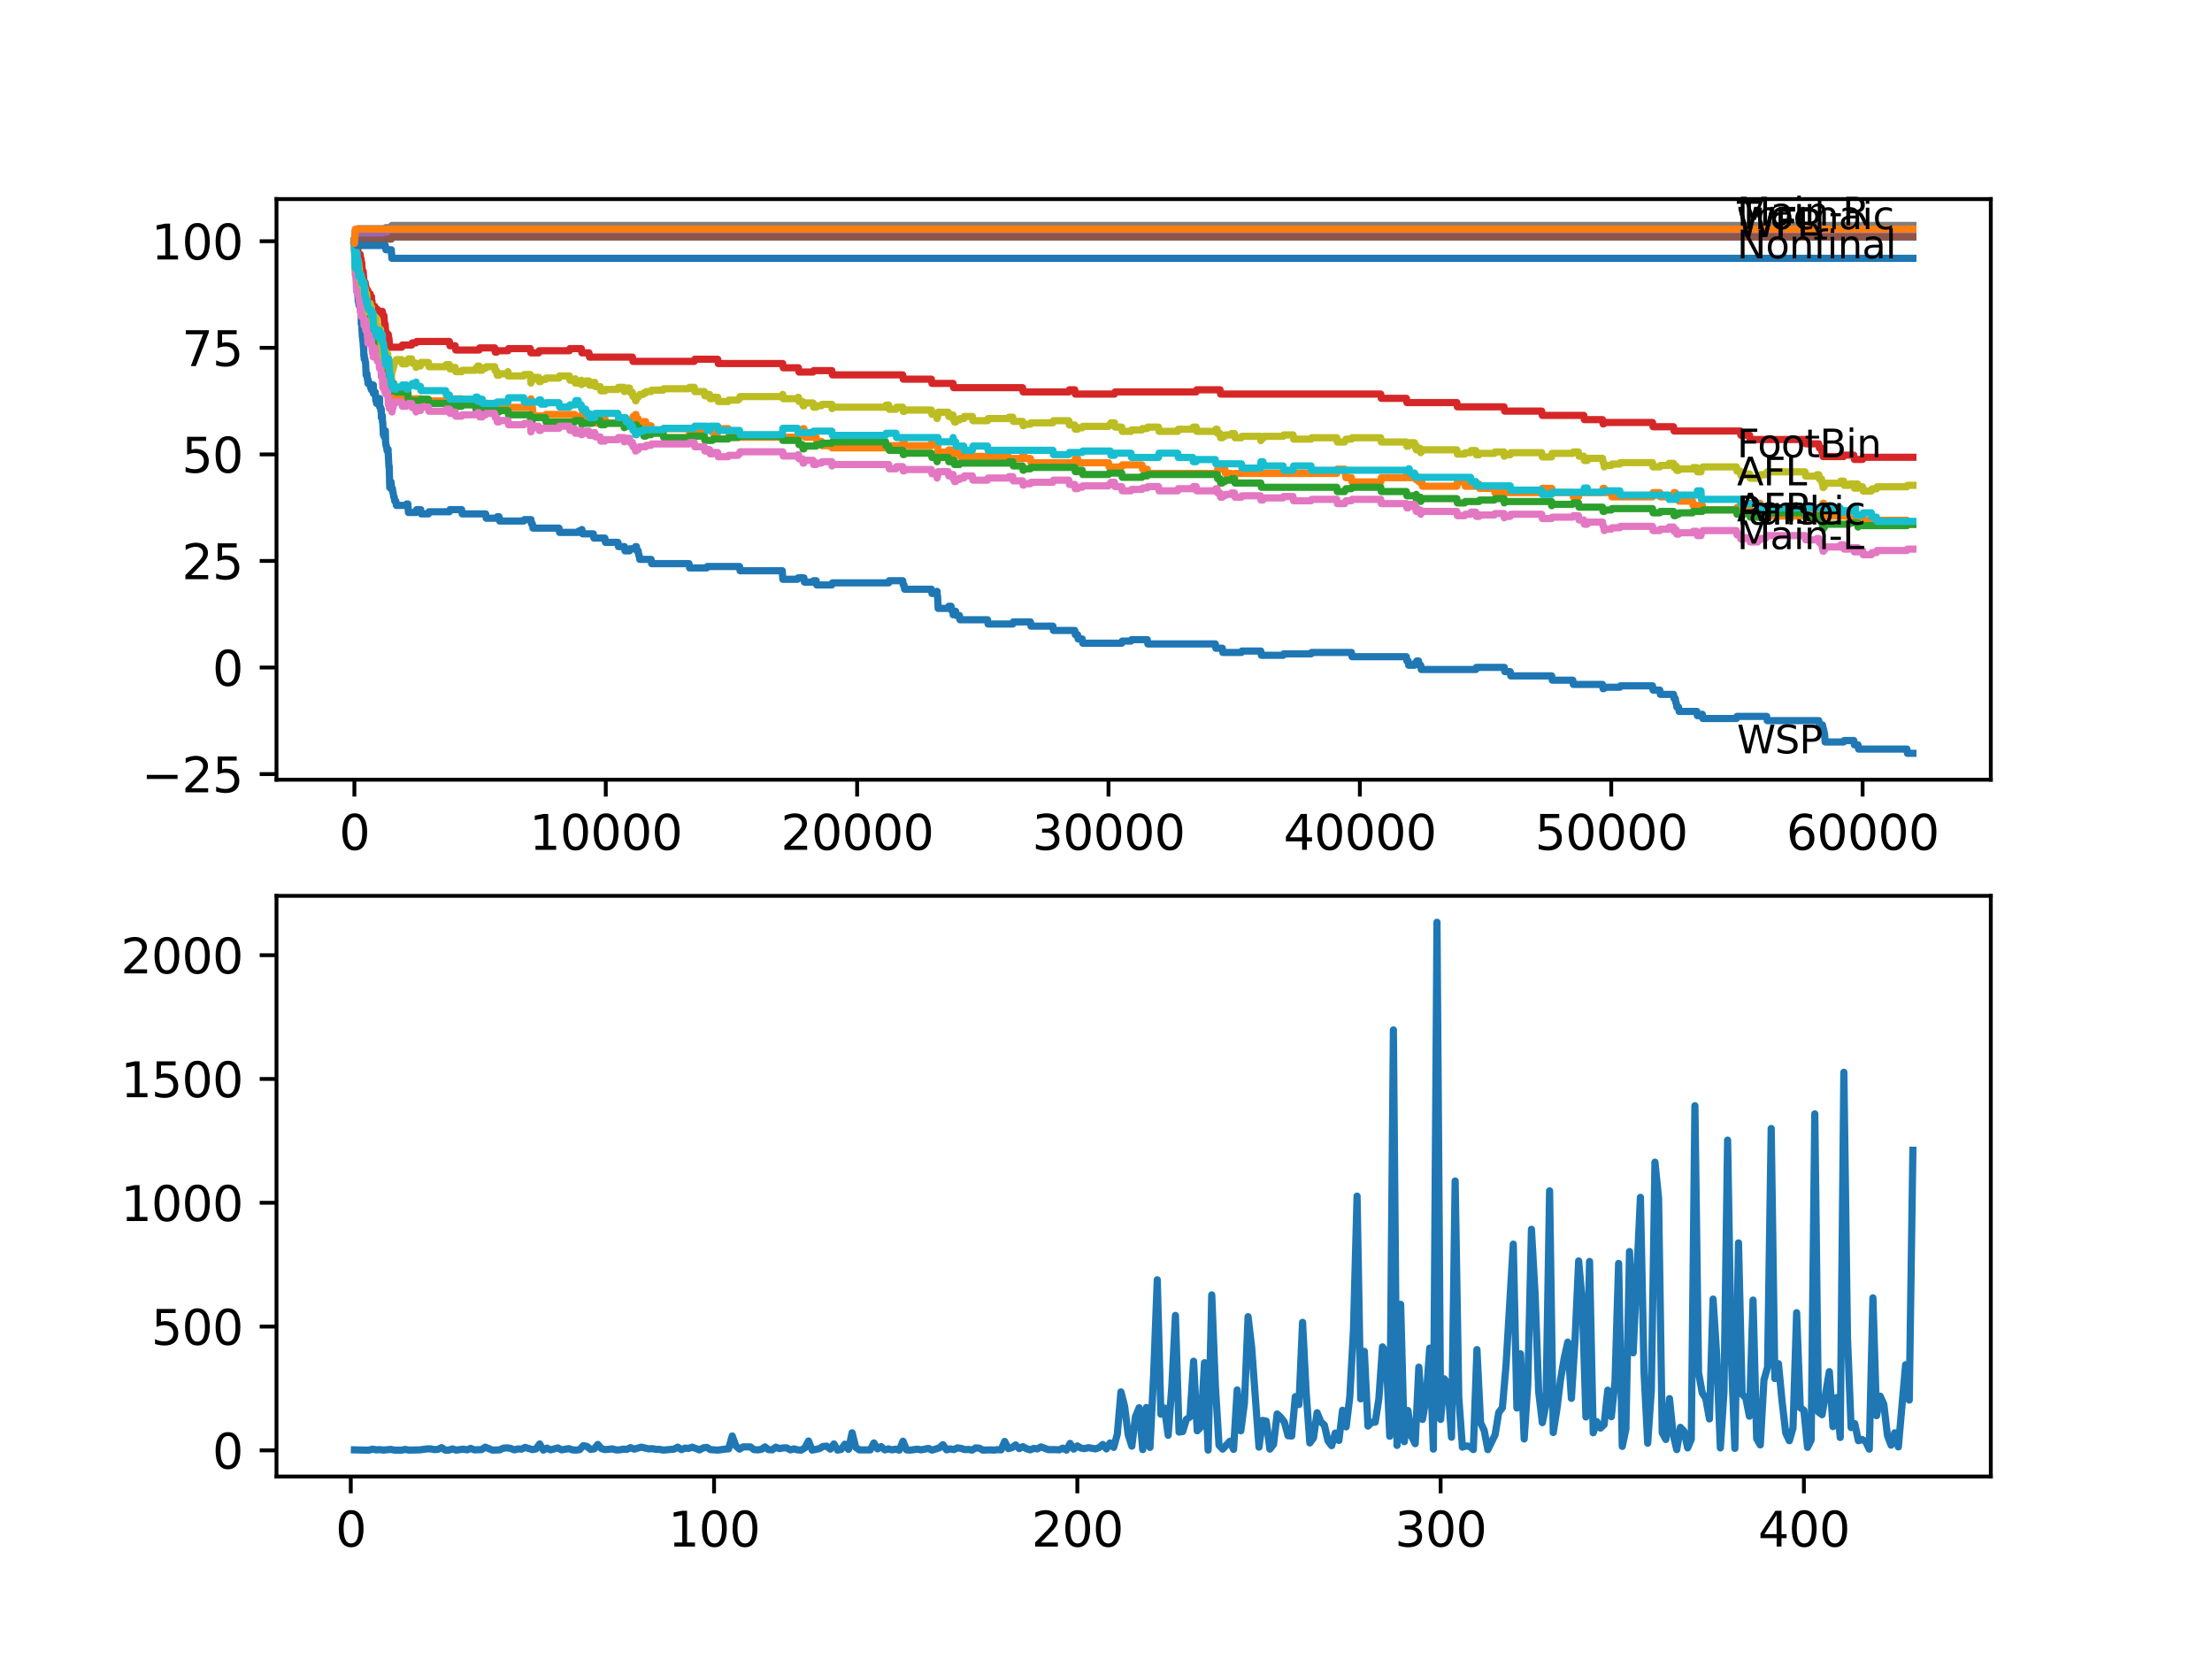 <?xml version="1.0" encoding="utf-8" standalone="no"?>
<!DOCTYPE svg PUBLIC "-//W3C//DTD SVG 1.1//EN"
  "http://www.w3.org/Graphics/SVG/1.1/DTD/svg11.dtd">
<svg xmlns:xlink="http://www.w3.org/1999/xlink" width="460.8pt" height="345.6pt" viewBox="0 0 460.8 345.6" xmlns="http://www.w3.org/2000/svg" version="1.1">
 <defs>
  <style type="text/css">*{stroke-linejoin: round; stroke-linecap: butt}</style>
 </defs>
 <g id="figure_1">
  <g id="patch_1">
   <path d="M 0 345.6 
L 460.8 345.6 
L 460.8 0 
L 0 0 
z
" style="fill: #ffffff"/>
  </g>
  <g id="axes_1">
   <g id="patch_2">
    <path d="M 57.6 162.432 
L 414.72 162.432 
L 414.72 41.472 
L 57.6 41.472 
z
" style="fill: #ffffff"/>
   </g>
   <g id="matplotlib.axis_1">
    <g id="xtick_1">
     <g id="line2d_1">
      <defs>
       <path id="m698e68dbfa" d="M 0 0 
L 0 3.5 
" style="stroke: #000000; stroke-width: 0.8"/>
      </defs>
      <g>
       <use xlink:href="#m698e68dbfa" x="73.827" y="162.432" style="stroke: #000000; stroke-width: 0.8"/>
      </g>
     </g>
     <g id="text_1">
      <!-- 0 -->
      <g transform="translate(70.646 177.03)scale(0.1 -0.1)">
       <defs>
        <path id="DejaVuSans-30" d="M 2034 4250 
Q 1547 4250 1301 3770 
Q 1056 3291 1056 2328 
Q 1056 1369 1301 889 
Q 1547 409 2034 409 
Q 2525 409 2770 889 
Q 3016 1369 3016 2328 
Q 3016 3291 2770 3770 
Q 2525 4250 2034 4250 
z
M 2034 4750 
Q 2819 4750 3233 4129 
Q 3647 3509 3647 2328 
Q 3647 1150 3233 529 
Q 2819 -91 2034 -91 
Q 1250 -91 836 529 
Q 422 1150 422 2328 
Q 422 3509 836 4129 
Q 1250 4750 2034 4750 
z
" transform="scale(0.016)"/>
       </defs>
       <use xlink:href="#DejaVuSans-30"/>
      </g>
     </g>
    </g>
    <g id="xtick_2">
     <g id="line2d_2">
      <g>
       <use xlink:href="#m698e68dbfa" x="126.192" y="162.432" style="stroke: #000000; stroke-width: 0.8"/>
      </g>
     </g>
     <g id="text_2">
      <!-- 10000 -->
      <g transform="translate(110.286 177.03)scale(0.1 -0.1)">
       <defs>
        <path id="DejaVuSans-31" d="M 794 531 
L 1825 531 
L 1825 4091 
L 703 3866 
L 703 4441 
L 1819 4666 
L 2450 4666 
L 2450 531 
L 3481 531 
L 3481 0 
L 794 0 
L 794 531 
z
" transform="scale(0.016)"/>
       </defs>
       <use xlink:href="#DejaVuSans-31"/>
       <use xlink:href="#DejaVuSans-30" x="63.623"/>
       <use xlink:href="#DejaVuSans-30" x="127.246"/>
       <use xlink:href="#DejaVuSans-30" x="190.869"/>
       <use xlink:href="#DejaVuSans-30" x="254.492"/>
      </g>
     </g>
    </g>
    <g id="xtick_3">
     <g id="line2d_3">
      <g>
       <use xlink:href="#m698e68dbfa" x="178.556" y="162.432" style="stroke: #000000; stroke-width: 0.8"/>
      </g>
     </g>
     <g id="text_3">
      <!-- 20000 -->
      <g transform="translate(162.65 177.03)scale(0.1 -0.1)">
       <defs>
        <path id="DejaVuSans-32" d="M 1228 531 
L 3431 531 
L 3431 0 
L 469 0 
L 469 531 
Q 828 903 1448 1529 
Q 2069 2156 2228 2338 
Q 2531 2678 2651 2914 
Q 2772 3150 2772 3378 
Q 2772 3750 2511 3984 
Q 2250 4219 1831 4219 
Q 1534 4219 1204 4116 
Q 875 4013 500 3803 
L 500 4441 
Q 881 4594 1212 4672 
Q 1544 4750 1819 4750 
Q 2544 4750 2975 4387 
Q 3406 4025 3406 3419 
Q 3406 3131 3298 2873 
Q 3191 2616 2906 2266 
Q 2828 2175 2409 1742 
Q 1991 1309 1228 531 
z
" transform="scale(0.016)"/>
       </defs>
       <use xlink:href="#DejaVuSans-32"/>
       <use xlink:href="#DejaVuSans-30" x="63.623"/>
       <use xlink:href="#DejaVuSans-30" x="127.246"/>
       <use xlink:href="#DejaVuSans-30" x="190.869"/>
       <use xlink:href="#DejaVuSans-30" x="254.492"/>
      </g>
     </g>
    </g>
    <g id="xtick_4">
     <g id="line2d_4">
      <g>
       <use xlink:href="#m698e68dbfa" x="230.921" y="162.432" style="stroke: #000000; stroke-width: 0.8"/>
      </g>
     </g>
     <g id="text_4">
      <!-- 30000 -->
      <g transform="translate(215.015 177.03)scale(0.1 -0.1)">
       <defs>
        <path id="DejaVuSans-33" d="M 2597 2516 
Q 3050 2419 3304 2112 
Q 3559 1806 3559 1356 
Q 3559 666 3084 287 
Q 2609 -91 1734 -91 
Q 1441 -91 1130 -33 
Q 819 25 488 141 
L 488 750 
Q 750 597 1062 519 
Q 1375 441 1716 441 
Q 2309 441 2620 675 
Q 2931 909 2931 1356 
Q 2931 1769 2642 2001 
Q 2353 2234 1838 2234 
L 1294 2234 
L 1294 2753 
L 1863 2753 
Q 2328 2753 2575 2939 
Q 2822 3125 2822 3475 
Q 2822 3834 2567 4026 
Q 2313 4219 1838 4219 
Q 1578 4219 1281 4162 
Q 984 4106 628 3988 
L 628 4550 
Q 988 4650 1302 4700 
Q 1616 4750 1894 4750 
Q 2613 4750 3031 4423 
Q 3450 4097 3450 3541 
Q 3450 3153 3228 2886 
Q 3006 2619 2597 2516 
z
" transform="scale(0.016)"/>
       </defs>
       <use xlink:href="#DejaVuSans-33"/>
       <use xlink:href="#DejaVuSans-30" x="63.623"/>
       <use xlink:href="#DejaVuSans-30" x="127.246"/>
       <use xlink:href="#DejaVuSans-30" x="190.869"/>
       <use xlink:href="#DejaVuSans-30" x="254.492"/>
      </g>
     </g>
    </g>
    <g id="xtick_5">
     <g id="line2d_5">
      <g>
       <use xlink:href="#m698e68dbfa" x="283.285" y="162.432" style="stroke: #000000; stroke-width: 0.8"/>
      </g>
     </g>
     <g id="text_5">
      <!-- 40000 -->
      <g transform="translate(267.379 177.03)scale(0.1 -0.1)">
       <defs>
        <path id="DejaVuSans-34" d="M 2419 4116 
L 825 1625 
L 2419 1625 
L 2419 4116 
z
M 2253 4666 
L 3047 4666 
L 3047 1625 
L 3713 1625 
L 3713 1100 
L 3047 1100 
L 3047 0 
L 2419 0 
L 2419 1100 
L 313 1100 
L 313 1709 
L 2253 4666 
z
" transform="scale(0.016)"/>
       </defs>
       <use xlink:href="#DejaVuSans-34"/>
       <use xlink:href="#DejaVuSans-30" x="63.623"/>
       <use xlink:href="#DejaVuSans-30" x="127.246"/>
       <use xlink:href="#DejaVuSans-30" x="190.869"/>
       <use xlink:href="#DejaVuSans-30" x="254.492"/>
      </g>
     </g>
    </g>
    <g id="xtick_6">
     <g id="line2d_6">
      <g>
       <use xlink:href="#m698e68dbfa" x="335.65" y="162.432" style="stroke: #000000; stroke-width: 0.8"/>
      </g>
     </g>
     <g id="text_6">
      <!-- 50000 -->
      <g transform="translate(319.744 177.03)scale(0.1 -0.1)">
       <defs>
        <path id="DejaVuSans-35" d="M 691 4666 
L 3169 4666 
L 3169 4134 
L 1269 4134 
L 1269 2991 
Q 1406 3038 1543 3061 
Q 1681 3084 1819 3084 
Q 2600 3084 3056 2656 
Q 3513 2228 3513 1497 
Q 3513 744 3044 326 
Q 2575 -91 1722 -91 
Q 1428 -91 1123 -41 
Q 819 9 494 109 
L 494 744 
Q 775 591 1075 516 
Q 1375 441 1709 441 
Q 2250 441 2565 725 
Q 2881 1009 2881 1497 
Q 2881 1984 2565 2268 
Q 2250 2553 1709 2553 
Q 1456 2553 1204 2497 
Q 953 2441 691 2322 
L 691 4666 
z
" transform="scale(0.016)"/>
       </defs>
       <use xlink:href="#DejaVuSans-35"/>
       <use xlink:href="#DejaVuSans-30" x="63.623"/>
       <use xlink:href="#DejaVuSans-30" x="127.246"/>
       <use xlink:href="#DejaVuSans-30" x="190.869"/>
       <use xlink:href="#DejaVuSans-30" x="254.492"/>
      </g>
     </g>
    </g>
    <g id="xtick_7">
     <g id="line2d_7">
      <g>
       <use xlink:href="#m698e68dbfa" x="388.014" y="162.432" style="stroke: #000000; stroke-width: 0.8"/>
      </g>
     </g>
     <g id="text_7">
      <!-- 60000 -->
      <g transform="translate(372.108 177.03)scale(0.1 -0.1)">
       <defs>
        <path id="DejaVuSans-36" d="M 2113 2584 
Q 1688 2584 1439 2293 
Q 1191 2003 1191 1497 
Q 1191 994 1439 701 
Q 1688 409 2113 409 
Q 2538 409 2786 701 
Q 3034 994 3034 1497 
Q 3034 2003 2786 2293 
Q 2538 2584 2113 2584 
z
M 3366 4563 
L 3366 3988 
Q 3128 4100 2886 4159 
Q 2644 4219 2406 4219 
Q 1781 4219 1451 3797 
Q 1122 3375 1075 2522 
Q 1259 2794 1537 2939 
Q 1816 3084 2150 3084 
Q 2853 3084 3261 2657 
Q 3669 2231 3669 1497 
Q 3669 778 3244 343 
Q 2819 -91 2113 -91 
Q 1303 -91 875 529 
Q 447 1150 447 2328 
Q 447 3434 972 4092 
Q 1497 4750 2381 4750 
Q 2619 4750 2861 4703 
Q 3103 4656 3366 4563 
z
" transform="scale(0.016)"/>
       </defs>
       <use xlink:href="#DejaVuSans-36"/>
       <use xlink:href="#DejaVuSans-30" x="63.623"/>
       <use xlink:href="#DejaVuSans-30" x="127.246"/>
       <use xlink:href="#DejaVuSans-30" x="190.869"/>
       <use xlink:href="#DejaVuSans-30" x="254.492"/>
      </g>
     </g>
    </g>
   </g>
   <g id="matplotlib.axis_2">
    <g id="ytick_1">
     <g id="line2d_8">
      <defs>
       <path id="mf6b33d96c7" d="M 0 0 
L -3.5 0 
" style="stroke: #000000; stroke-width: 0.8"/>
      </defs>
      <g>
       <use xlink:href="#mf6b33d96c7" x="57.6" y="161.255" style="stroke: #000000; stroke-width: 0.8"/>
      </g>
     </g>
     <g id="text_8">
      <!-- −25 -->
      <g transform="translate(29.495 165.055)scale(0.1 -0.1)">
       <defs>
        <path id="DejaVuSans-2212" d="M 678 2272 
L 4684 2272 
L 4684 1741 
L 678 1741 
L 678 2272 
z
" transform="scale(0.016)"/>
       </defs>
       <use xlink:href="#DejaVuSans-2212"/>
       <use xlink:href="#DejaVuSans-32" x="83.789"/>
       <use xlink:href="#DejaVuSans-35" x="147.412"/>
      </g>
     </g>
    </g>
    <g id="ytick_2">
     <g id="line2d_9">
      <g>
       <use xlink:href="#mf6b33d96c7" x="57.6" y="139.055" style="stroke: #000000; stroke-width: 0.8"/>
      </g>
     </g>
     <g id="text_9">
      <!-- 0 -->
      <g transform="translate(44.237 142.855)scale(0.1 -0.1)">
       <use xlink:href="#DejaVuSans-30"/>
      </g>
     </g>
    </g>
    <g id="ytick_3">
     <g id="line2d_10">
      <g>
       <use xlink:href="#mf6b33d96c7" x="57.6" y="116.856" style="stroke: #000000; stroke-width: 0.8"/>
      </g>
     </g>
     <g id="text_10">
      <!-- 25 -->
      <g transform="translate(37.875 120.655)scale(0.1 -0.1)">
       <use xlink:href="#DejaVuSans-32"/>
       <use xlink:href="#DejaVuSans-35" x="63.623"/>
      </g>
     </g>
    </g>
    <g id="ytick_4">
     <g id="line2d_11">
      <g>
       <use xlink:href="#mf6b33d96c7" x="57.6" y="94.656" style="stroke: #000000; stroke-width: 0.8"/>
      </g>
     </g>
     <g id="text_11">
      <!-- 50 -->
      <g transform="translate(37.875 98.455)scale(0.1 -0.1)">
       <use xlink:href="#DejaVuSans-35"/>
       <use xlink:href="#DejaVuSans-30" x="63.623"/>
      </g>
     </g>
    </g>
    <g id="ytick_5">
     <g id="line2d_12">
      <g>
       <use xlink:href="#mf6b33d96c7" x="57.6" y="72.456" style="stroke: #000000; stroke-width: 0.8"/>
      </g>
     </g>
     <g id="text_12">
      <!-- 75 -->
      <g transform="translate(37.875 76.255)scale(0.1 -0.1)">
       <defs>
        <path id="DejaVuSans-37" d="M 525 4666 
L 3525 4666 
L 3525 4397 
L 1831 0 
L 1172 0 
L 2766 4134 
L 525 4134 
L 525 4666 
z
" transform="scale(0.016)"/>
       </defs>
       <use xlink:href="#DejaVuSans-37"/>
       <use xlink:href="#DejaVuSans-35" x="63.623"/>
      </g>
     </g>
    </g>
    <g id="ytick_6">
     <g id="line2d_13">
      <g>
       <use xlink:href="#mf6b33d96c7" x="57.6" y="50.256" style="stroke: #000000; stroke-width: 0.8"/>
      </g>
     </g>
     <g id="text_13">
      <!-- 100 -->
      <g transform="translate(31.512 54.055)scale(0.1 -0.1)">
       <use xlink:href="#DejaVuSans-31"/>
       <use xlink:href="#DejaVuSans-30" x="63.623"/>
       <use xlink:href="#DejaVuSans-30" x="127.246"/>
      </g>
     </g>
    </g>
   </g>
   <g id="line2d_14">
    <path d="M 73.833 50.256 
L 73.848 49.96 
L 73.875 52.328 
L 73.906 52.328 
L 73.922 52.328 
L 74.047 55.288 
L 74.084 55.288 
L 74.115 54.992 
L 74.136 56.768 
L 74.173 56.472 
L 74.21 56.472 
L 74.335 59.802 
L 74.377 59.802 
L 74.393 60.69 
L 74.487 60.098 
L 74.498 60.098 
L 74.618 62.762 
L 74.671 62.096 
L 74.676 62.984 
L 74.728 62.688 
L 74.791 63.576 
L 74.838 62.91 
L 74.843 62.91 
L 74.875 63.798 
L 74.953 63.354 
L 75.074 63.354 
L 75.194 65.13 
L 75.226 65.13 
L 75.236 64.834 
L 75.262 67.498 
L 75.294 67.498 
L 75.357 67.498 
L 75.482 70.162 
L 75.493 70.162 
L 75.608 71.05 
L 75.618 71.05 
L 75.734 72.826 
L 75.77 72.382 
L 75.796 74.158 
L 75.828 74.158 
L 75.849 74.158 
L 75.875 73.936 
L 75.88 74.824 
L 75.948 74.602 
L 75.99 74.602 
L 76.105 75.49 
L 76.158 75.49 
L 76.273 78.154 
L 76.278 77.858 
L 76.446 77.858 
L 76.561 79.19 
L 76.639 79.19 
L 76.66 79.012 
L 76.666 79.9 
L 76.728 79.9 
L 77.116 79.9 
L 77.215 80.788 
L 77.226 80.344 
L 77.294 80.344 
L 77.383 81.232 
L 77.404 80.936 
L 77.488 80.936 
L 77.603 80.64 
L 77.723 80.64 
L 77.776 80.196 
L 77.786 81.972 
L 77.818 81.972 
L 78.032 81.972 
L 78.148 81.676 
L 78.174 81.676 
L 78.294 83.452 
L 78.425 83.452 
L 78.451 83.156 
L 78.457 84.044 
L 78.525 84.044 
L 79.038 84.044 
L 79.074 83.008 
L 79.09 84.784 
L 79.137 84.784 
L 79.242 84.784 
L 79.357 85.672 
L 79.404 85.672 
L 79.43 85.228 
L 79.441 87.004 
L 79.499 87.004 
L 79.629 87.004 
L 79.64 86.56 
L 79.671 87.892 
L 79.729 87.892 
L 79.855 90.556 
L 79.98 90.556 
L 80.022 90.112 
L 80.027 91 
L 80.09 90.556 
L 80.211 89.964 
L 80.274 89.964 
L 80.279 89.742 
L 80.326 92.11 
L 80.331 92.11 
L 80.446 92.998 
L 80.52 92.998 
L 80.635 93.886 
L 80.766 93.886 
L 80.844 93.59 
L 80.85 94.478 
L 80.865 94.478 
L 80.881 94.478 
L 81.007 97.142 
L 81.08 97.142 
L 81.19 101.582 
L 81.211 101.138 
L 81.342 101.138 
L 81.457 100.398 
L 81.462 100.398 
L 81.577 101.952 
L 81.604 101.952 
L 81.719 101.73 
L 81.74 101.73 
L 81.855 102.618 
L 81.897 102.618 
L 82.012 103.506 
L 82.117 103.506 
L 82.232 104.394 
L 82.457 104.394 
L 82.572 105.282 
L 84.63 105.282 
L 84.745 104.986 
L 84.96 104.986 
L 85.081 106.762 
L 86.662 106.762 
L 86.782 106.17 
L 87.646 106.17 
L 87.762 107.058 
L 89.244 107.058 
L 89.359 106.614 
L 93.616 106.614 
L 93.731 106.17 
L 96.171 106.17 
L 96.287 107.058 
L 101.172 107.058 
L 101.287 107.946 
L 103.471 107.946 
L 103.586 107.65 
L 103.963 107.65 
L 104.078 108.538 
L 109.111 108.538 
L 109.226 108.242 
L 110.608 108.242 
L 110.724 109.13 
L 110.912 109.13 
L 111.027 110.018 
L 116.452 110.018 
L 116.567 110.906 
L 120.458 110.906 
L 120.573 110.61 
L 121.076 110.61 
L 121.191 110.314 
L 121.228 110.314 
L 121.343 111.202 
L 123.6 111.202 
L 123.715 112.09 
L 126.009 112.09 
L 126.124 112.978 
L 128.716 112.978 
L 128.831 113.866 
L 130.083 113.866 
L 130.198 114.754 
L 131.14 114.754 
L 131.256 114.31 
L 132.282 114.31 
L 132.397 113.866 
L 132.58 113.866 
L 132.696 114.754 
L 132.947 114.754 
L 133.062 115.642 
L 133.156 115.642 
L 133.272 116.53 
L 135.633 116.53 
L 135.748 117.418 
L 143.535 117.418 
L 143.65 118.306 
L 147.232 118.306 
L 147.347 118.01 
L 154.06 118.01 
L 154.176 118.898 
L 162.952 118.898 
L 163.072 120.674 
L 166.146 120.674 
L 166.261 120.378 
L 167.471 120.378 
L 167.586 121.266 
L 169.372 121.266 
L 169.487 120.97 
L 170.026 120.97 
L 170.141 121.858 
L 173.289 121.858 
L 173.404 121.414 
L 185.139 121.414 
L 185.254 120.97 
L 188.05 120.97 
L 188.165 121.858 
L 188.328 121.858 
L 188.443 122.746 
L 194.025 122.746 
L 194.14 123.634 
L 195.146 123.634 
L 195.214 123.19 
L 195.219 124.078 
L 195.25 124.078 
L 195.308 124.078 
L 195.434 126.742 
L 197.539 126.742 
L 197.654 126.298 
L 198.125 126.298 
L 198.24 127.186 
L 198.544 127.186 
L 198.56 128.074 
L 198.654 127.778 
L 198.743 127.778 
L 198.858 127.334 
L 199.073 127.334 
L 199.188 128.222 
L 199.874 128.222 
L 199.989 129.11 
L 205.718 129.11 
L 205.833 129.998 
L 210.975 129.998 
L 211.091 129.554 
L 214.662 129.554 
L 214.777 130.442 
L 219.338 130.442 
L 219.453 131.33 
L 223.888 131.33 
L 224.004 132.218 
L 224.475 132.218 
L 224.59 133.106 
L 225.444 133.106 
L 225.559 133.994 
L 233.665 133.994 
L 233.78 133.55 
L 235.608 133.55 
L 235.723 133.254 
L 238.996 133.254 
L 239.111 134.142 
L 253.176 134.142 
L 253.291 135.03 
L 254.626 135.03 
L 254.742 135.918 
L 258.611 135.918 
L 258.726 135.622 
L 262.649 135.622 
L 262.764 136.51 
L 267.304 136.51 
L 267.419 136.214 
L 273.121 136.214 
L 273.237 135.918 
L 281.536 135.918 
L 281.652 136.806 
L 292.968 136.806 
L 293.083 137.694 
L 293.339 137.694 
L 293.455 138.582 
L 294.664 138.582 
L 294.779 138.138 
L 295.02 138.138 
L 295.135 137.694 
L 295.507 137.694 
L 295.622 138.582 
L 295.963 138.582 
L 296.078 139.47 
L 307.446 139.47 
L 307.562 139.026 
L 313.369 139.026 
L 313.484 139.914 
L 314.605 139.914 
L 314.72 140.802 
L 323.25 140.802 
L 323.365 141.69 
L 327.638 141.69 
L 327.753 142.578 
L 333.833 142.578 
L 333.948 143.466 
L 334.079 143.466 
L 334.194 143.17 
L 337.441 143.17 
L 337.556 142.874 
L 344.248 142.874 
L 344.363 143.762 
L 345.767 143.762 
L 345.882 144.65 
L 348.631 144.65 
L 348.746 145.538 
L 348.998 145.538 
L 349.113 146.426 
L 349.202 146.426 
L 349.317 147.314 
L 349.673 147.314 
L 349.788 148.202 
L 353.485 148.202 
L 353.6 149.09 
L 354.396 149.09 
L 354.512 148.794 
L 354.616 148.794 
L 354.732 149.682 
L 361.733 149.682 
L 361.848 149.238 
L 368.037 149.238 
L 368.153 150.126 
L 378.892 150.126 
L 379.008 151.014 
L 379.662 151.014 
L 379.777 151.902 
L 379.893 151.902 
L 380.008 152.79 
L 380.081 152.79 
L 380.202 154.566 
L 384.066 154.566 
L 384.181 154.27 
L 386.187 154.27 
L 386.302 155.158 
L 387.056 155.158 
L 387.171 156.046 
L 397.246 156.046 
L 397.361 156.934 
L 398.487 156.934 
L 398.487 156.934 
" clip-path="url(#pd5d6e01647)" style="fill: none; stroke: #1f77b4; stroke-width: 1.5; stroke-linecap: square"/>
   </g>
   <g id="line2d_15">
    <path d="M 73.833 50.256 
L 73.979 56.294 
L 73.995 56.294 
L 74.006 57.182 
L 74.058 55.11 
L 74.095 55.11 
L 74.131 55.11 
L 74.215 55.998 
L 74.225 54.222 
L 74.236 54.222 
L 74.252 54.222 
L 74.388 58.662 
L 74.393 58.662 
L 74.513 60.438 
L 74.66 60.438 
L 74.671 59.994 
L 74.676 60.882 
L 74.765 60.882 
L 74.791 60.882 
L 74.911 59.994 
L 75.011 59.994 
L 75.074 59.106 
L 75.105 60.882 
L 75.116 60.882 
L 75.152 60.882 
L 75.194 59.994 
L 75.268 61.77 
L 75.357 61.77 
L 75.472 60.882 
L 75.493 60.882 
L 75.608 61.77 
L 75.618 61.77 
L 75.723 63.546 
L 75.734 62.658 
L 75.744 62.214 
L 75.775 63.99 
L 75.838 63.102 
L 75.99 63.102 
L 76.043 63.99 
L 76.1 63.102 
L 76.111 63.102 
L 76.152 61.326 
L 76.173 63.99 
L 76.215 63.99 
L 76.289 63.99 
L 76.378 65.766 
L 76.404 64.878 
L 76.446 64.878 
L 76.498 65.766 
L 76.556 65.322 
L 76.613 65.322 
L 76.634 63.546 
L 76.692 67.098 
L 76.713 67.098 
L 76.718 67.098 
L 76.833 67.986 
L 77.022 67.986 
L 77.116 68.874 
L 77.132 67.986 
L 77.142 67.986 
L 77.215 68.874 
L 77.252 68.43 
L 77.367 68.43 
L 77.483 69.318 
L 77.503 69.318 
L 77.582 68.43 
L 77.613 69.318 
L 77.619 69.318 
L 77.723 70.206 
L 77.729 69.762 
L 77.833 69.762 
L 77.949 70.65 
L 78.038 70.65 
L 78.09 68.874 
L 78.153 69.762 
L 78.174 69.762 
L 78.294 71.538 
L 78.451 71.538 
L 78.566 72.426 
L 78.582 72.426 
L 78.603 71.538 
L 78.692 72.426 
L 78.975 72.426 
L 79.074 71.094 
L 79.085 71.982 
L 79.2 72.87 
L 79.242 72.87 
L 79.273 73.758 
L 79.352 72.87 
L 79.362 71.982 
L 79.441 74.202 
L 79.451 74.202 
L 79.64 74.202 
L 79.729 72.87 
L 79.75 73.758 
L 79.771 73.758 
L 79.897 76.422 
L 79.98 76.422 
L 80.022 75.09 
L 80.096 75.978 
L 80.148 75.978 
L 80.263 76.866 
L 80.279 76.866 
L 80.394 77.754 
L 80.556 77.754 
L 80.614 76.866 
L 80.666 77.754 
L 80.881 77.754 
L 80.891 76.866 
L 80.939 78.642 
L 80.986 78.642 
L 81.038 78.642 
L 81.117 76.866 
L 81.148 78.642 
L 81.19 78.642 
L 81.195 78.198 
L 81.2 79.086 
L 81.295 79.086 
L 81.342 79.086 
L 81.457 78.642 
L 81.546 78.642 
L 81.666 80.418 
L 81.682 80.418 
L 81.803 82.194 
L 81.897 82.194 
L 82.012 83.082 
L 87.646 83.082 
L 87.762 83.97 
L 89.244 83.97 
L 89.359 83.526 
L 93.616 83.526 
L 93.731 83.082 
L 94.511 83.082 
L 94.627 83.97 
L 94.831 83.97 
L 94.946 83.082 
L 96.171 83.082 
L 96.287 83.97 
L 101.172 83.97 
L 101.287 84.858 
L 103.057 84.858 
L 103.173 83.97 
L 103.963 83.97 
L 104.078 84.858 
L 110.472 84.858 
L 110.593 83.082 
L 110.608 83.082 
L 110.729 84.858 
L 110.912 84.858 
L 111.032 86.634 
L 113.624 86.634 
L 113.74 86.338 
L 119.756 86.338 
L 119.872 87.226 
L 121.102 87.226 
L 121.217 86.338 
L 121.228 86.338 
L 121.343 87.226 
L 122.694 87.226 
L 122.809 86.338 
L 123.291 86.338 
L 123.406 87.226 
L 123.6 87.226 
L 123.715 88.114 
L 125.04 88.114 
L 125.155 87.226 
L 126.009 87.226 
L 126.124 88.114 
L 129.926 88.114 
L 130.041 87.226 
L 130.083 87.226 
L 130.198 88.114 
L 131.14 88.114 
L 131.256 87.67 
L 131.748 87.67 
L 131.863 86.782 
L 132.282 86.782 
L 132.397 86.338 
L 132.481 86.338 
L 132.596 87.226 
L 132.947 87.226 
L 133.062 88.114 
L 134.005 88.114 
L 134.12 87.818 
L 134.502 87.818 
L 134.617 88.706 
L 135.633 88.706 
L 135.748 89.594 
L 138.157 89.594 
L 138.272 89.298 
L 143.535 89.298 
L 143.65 90.186 
L 146.719 90.186 
L 146.834 89.298 
L 148.421 89.298 
L 148.536 90.186 
L 149.51 90.186 
L 149.625 89.298 
L 151.699 89.298 
L 151.814 90.186 
L 153.762 90.186 
L 153.877 91.074 
L 166.329 91.074 
L 166.445 90.186 
L 167.172 90.186 
L 167.288 89.298 
L 167.471 89.298 
L 167.586 90.186 
L 167.612 90.186 
L 167.727 91.074 
L 170.026 91.074 
L 170.141 91.962 
L 171.126 91.962 
L 171.241 92.85 
L 173.289 92.85 
L 173.315 92.406 
L 173.32 93.294 
L 173.393 93.294 
L 185.139 93.294 
L 185.254 92.85 
L 188.05 92.85 
L 188.165 91.962 
L 188.328 91.962 
L 188.443 92.85 
L 194.025 92.85 
L 194.14 91.962 
L 195.146 91.962 
L 195.214 91.518 
L 195.219 92.406 
L 195.25 92.406 
L 195.308 92.406 
L 195.428 94.182 
L 197.539 94.182 
L 197.654 93.738 
L 198.125 93.738 
L 198.24 94.626 
L 198.743 94.626 
L 198.858 94.182 
L 199.874 94.182 
L 199.989 95.07 
L 210.08 95.07 
L 210.195 95.958 
L 210.975 95.958 
L 211.091 95.514 
L 213.018 95.514 
L 213.133 94.626 
L 213.258 94.626 
L 213.374 95.514 
L 214.662 95.514 
L 214.777 96.402 
L 223.888 96.402 
L 224.004 95.514 
L 224.475 95.514 
L 224.59 96.402 
L 230.931 96.402 
L 231.047 97.29 
L 233.665 97.29 
L 233.78 96.846 
L 237.896 96.846 
L 238.011 97.734 
L 238.996 97.734 
L 239.111 98.622 
L 253.548 98.622 
L 253.663 97.734 
L 254.155 97.734 
L 254.27 96.846 
L 254.626 96.846 
L 254.742 97.734 
L 255.171 97.734 
L 255.286 98.622 
L 256.443 98.622 
L 256.559 99.51 
L 257.156 99.51 
L 257.271 98.622 
L 278.473 98.622 
L 278.588 97.734 
L 280.117 97.734 
L 280.233 98.622 
L 280.269 98.622 
L 280.384 99.51 
L 281.536 99.51 
L 281.652 100.398 
L 287.632 100.398 
L 287.747 99.51 
L 292.968 99.51 
L 293.083 98.622 
L 293.339 98.622 
L 293.455 99.51 
L 294.664 99.51 
L 294.779 99.066 
L 295.005 99.066 
L 295.02 99.954 
L 295.115 99.51 
L 295.507 99.51 
L 295.622 100.398 
L 295.91 100.398 
L 295.963 99.51 
L 296.02 100.398 
L 296.198 100.398 
L 296.314 101.286 
L 303.488 101.286 
L 303.603 100.398 
L 305.132 100.398 
L 305.247 101.286 
L 307.446 101.286 
L 307.562 100.842 
L 308.111 100.842 
L 308.227 101.73 
L 311.311 101.73 
L 311.426 102.618 
L 313.316 102.618 
L 313.369 101.73 
L 313.426 102.618 
L 321.166 102.618 
L 321.281 101.73 
L 323.25 101.73 
L 323.365 102.618 
L 327.638 102.618 
L 327.753 103.506 
L 328.822 103.506 
L 328.937 102.618 
L 333.833 102.618 
L 333.948 101.73 
L 334.194 101.73 
L 334.309 102.618 
L 335.681 102.618 
L 335.797 103.506 
L 344.248 103.506 
L 344.363 102.618 
L 345.767 102.618 
L 345.882 103.506 
L 348.631 103.506 
L 348.746 102.618 
L 348.998 102.618 
L 349.113 103.506 
L 349.673 103.506 
L 349.788 104.394 
L 352.585 104.394 
L 352.7 105.282 
L 354.616 105.282 
L 354.732 106.17 
L 361.733 106.17 
L 361.848 105.726 
L 362.544 105.726 
L 362.659 104.838 
L 363.298 104.838 
L 363.414 105.726 
L 364.482 105.726 
L 364.597 104.838 
L 366.65 104.838 
L 366.765 105.726 
L 367.765 105.726 
L 367.88 106.614 
L 368.037 106.614 
L 368.153 107.502 
L 376.033 107.502 
L 376.149 106.614 
L 378.411 106.614 
L 378.526 107.502 
L 378.892 107.502 
L 379.008 106.614 
L 379.458 106.614 
L 379.573 105.726 
L 379.662 105.726 
L 379.777 104.838 
L 379.893 104.838 
L 380.008 105.726 
L 380.081 105.726 
L 380.202 107.502 
L 385.213 107.502 
L 385.328 108.39 
L 386.983 108.39 
L 387.056 107.502 
L 387.093 108.39 
L 397.246 108.39 
L 397.361 109.278 
L 398.487 109.278 
L 398.487 109.278 
" clip-path="url(#pd5d6e01647)" style="fill: none; stroke: #ff7f0e; stroke-width: 1.5; stroke-linecap: square"/>
   </g>
   <g id="line2d_16">
    <path d="M 73.833 50.256 
L 73.859 49.96 
L 73.864 50.848 
L 73.927 50.108 
L 74.063 54.844 
L 74.115 54.844 
L 74.241 58.1 
L 74.252 58.1 
L 74.304 57.582 
L 74.309 58.47 
L 74.356 58.174 
L 74.367 58.174 
L 74.377 57.952 
L 74.383 58.84 
L 74.472 58.248 
L 74.493 58.248 
L 74.508 57.952 
L 74.513 58.84 
L 74.592 58.84 
L 74.671 58.84 
L 74.786 58.544 
L 74.791 58.544 
L 74.917 61.208 
L 75.011 61.208 
L 75.074 62.688 
L 75.126 62.096 
L 75.152 62.096 
L 75.163 61.8 
L 75.194 63.576 
L 75.236 63.576 
L 75.241 63.576 
L 75.357 62.984 
L 75.472 64.464 
L 75.493 64.464 
L 75.608 64.168 
L 75.618 64.168 
L 75.655 63.872 
L 75.66 64.76 
L 75.723 64.464 
L 75.844 66.536 
L 75.99 66.536 
L 76.043 66.24 
L 76.048 67.128 
L 76.09 67.128 
L 76.111 67.128 
L 76.205 68.904 
L 76.226 68.608 
L 76.289 68.608 
L 76.378 68.164 
L 76.383 69.052 
L 76.388 69.052 
L 76.446 69.052 
L 76.498 68.756 
L 76.503 69.644 
L 76.545 69.644 
L 76.613 69.644 
L 76.634 70.532 
L 76.692 69.466 
L 76.718 69.466 
L 76.833 69.17 
L 77.022 69.17 
L 77.116 68.874 
L 77.121 69.762 
L 77.142 69.762 
L 77.215 69.466 
L 77.221 70.354 
L 77.242 70.354 
L 77.367 70.354 
L 77.394 70.058 
L 77.399 70.946 
L 77.472 70.65 
L 77.503 70.65 
L 77.582 71.538 
L 77.613 71.316 
L 77.619 71.316 
L 77.723 71.02 
L 77.833 71.908 
L 77.949 71.612 
L 78.038 71.612 
L 78.09 73.388 
L 78.153 73.092 
L 78.174 73.092 
L 78.294 72.5 
L 78.451 72.5 
L 78.566 72.204 
L 78.582 72.204 
L 78.603 73.092 
L 78.692 72.796 
L 78.975 72.796 
L 79.074 74.572 
L 79.09 73.98 
L 79.242 73.98 
L 79.273 73.684 
L 79.279 74.572 
L 79.341 74.572 
L 79.352 74.572 
L 79.43 76.052 
L 79.467 75.46 
L 79.64 75.46 
L 79.729 76.94 
L 79.755 76.644 
L 79.771 76.644 
L 79.897 75.756 
L 79.991 75.756 
L 80.022 76.644 
L 80.101 76.348 
L 80.148 76.348 
L 80.169 76.052 
L 80.174 76.94 
L 80.247 76.94 
L 80.274 76.94 
L 80.3 76.422 
L 80.326 78.198 
L 80.357 77.902 
L 80.52 77.902 
L 80.614 79.678 
L 80.635 79.456 
L 80.881 79.456 
L 80.891 80.344 
L 80.991 79.752 
L 81.08 79.752 
L 81.195 80.936 
L 81.31 80.64 
L 81.342 80.64 
L 81.457 81.528 
L 81.509 81.528 
L 81.635 80.788 
L 81.651 80.788 
L 81.776 79.9 
L 82.054 79.9 
L 82.169 80.788 
L 82.457 80.788 
L 82.572 81.676 
L 84.96 81.676 
L 85.081 83.452 
L 87.646 83.452 
L 87.762 83.156 
L 89.244 83.156 
L 89.359 84.044 
L 94.511 84.044 
L 94.627 83.748 
L 94.831 83.748 
L 94.946 84.636 
L 96.171 84.636 
L 96.287 84.34 
L 99.025 84.34 
L 99.14 85.228 
L 101.172 85.228 
L 101.287 84.932 
L 103.057 84.932 
L 103.173 85.82 
L 103.963 85.82 
L 104.078 85.524 
L 105.817 85.524 
L 105.932 86.412 
L 110.472 86.412 
L 110.593 88.188 
L 110.608 88.188 
L 110.729 87.596 
L 110.912 87.596 
L 111.032 87.004 
L 113.624 87.004 
L 113.74 87.892 
L 119.756 87.892 
L 119.872 87.596 
L 121.102 87.596 
L 121.217 88.484 
L 121.228 88.484 
L 121.343 88.188 
L 123.291 88.188 
L 123.406 87.892 
L 123.6 87.892 
L 123.715 87.596 
L 125.04 87.596 
L 125.155 88.484 
L 126.009 88.484 
L 126.124 88.188 
L 129.926 88.188 
L 130.041 89.076 
L 130.083 89.076 
L 130.198 88.78 
L 132.481 88.78 
L 132.58 88.484 
L 132.696 89.372 
L 132.947 89.372 
L 133.062 89.076 
L 133.156 89.076 
L 133.272 89.964 
L 134.005 89.964 
L 134.12 90.852 
L 134.502 90.852 
L 134.617 90.556 
L 135.633 90.556 
L 135.748 90.26 
L 138.157 90.26 
L 138.272 91.148 
L 143.535 91.148 
L 143.65 90.852 
L 146.719 90.852 
L 146.834 91.74 
L 148.421 91.74 
L 148.536 91.444 
L 151.699 91.444 
L 151.814 91.148 
L 153.762 91.148 
L 153.877 90.852 
L 162.952 90.852 
L 163.067 91.74 
L 166.329 91.74 
L 166.445 92.628 
L 167.172 92.628 
L 167.288 93.516 
L 167.471 93.516 
L 167.586 93.22 
L 167.612 93.22 
L 167.727 92.924 
L 170.026 92.924 
L 170.141 92.628 
L 171.126 92.628 
L 171.241 92.332 
L 173.315 92.332 
L 173.43 92.036 
L 184.484 92.036 
L 184.599 92.924 
L 185.139 92.924 
L 185.254 93.812 
L 188.05 93.812 
L 188.165 94.7 
L 188.328 94.7 
L 188.443 94.404 
L 194.025 94.404 
L 194.14 95.292 
L 195.146 95.292 
L 195.214 96.18 
L 195.255 95.884 
L 195.308 95.884 
L 195.428 95.292 
L 197.539 95.292 
L 197.654 96.18 
L 198.125 96.18 
L 198.24 95.884 
L 198.743 95.884 
L 198.858 96.772 
L 199.874 96.772 
L 199.989 96.476 
L 210.08 96.476 
L 210.195 96.18 
L 210.975 96.18 
L 211.091 97.068 
L 213.018 97.068 
L 213.133 97.956 
L 213.258 97.956 
L 213.374 97.66 
L 214.662 97.66 
L 214.777 97.364 
L 223.888 97.364 
L 224.004 98.252 
L 224.475 98.252 
L 224.59 97.956 
L 225.444 97.956 
L 225.559 98.844 
L 230.931 98.844 
L 231.047 98.548 
L 233.665 98.548 
L 233.78 99.436 
L 237.896 99.436 
L 238.011 99.14 
L 238.996 99.14 
L 239.111 98.844 
L 253.548 98.844 
L 253.663 99.732 
L 254.155 99.732 
L 254.27 100.62 
L 254.626 100.62 
L 254.742 100.324 
L 255.171 100.324 
L 255.286 100.028 
L 256.443 100.028 
L 256.559 99.732 
L 257.156 99.732 
L 257.271 100.62 
L 262.649 100.62 
L 262.764 101.508 
L 278.473 101.508 
L 278.588 102.396 
L 280.117 102.396 
L 280.233 102.1 
L 280.269 102.1 
L 280.384 101.804 
L 281.536 101.804 
L 281.652 101.508 
L 287.632 101.508 
L 287.747 102.396 
L 292.968 102.396 
L 293.083 103.284 
L 295.005 103.284 
L 295.02 102.988 
L 295.026 103.876 
L 295.104 103.876 
L 295.507 103.876 
L 295.622 103.58 
L 295.91 103.58 
L 295.963 104.468 
L 296.02 104.172 
L 296.198 104.172 
L 296.314 103.876 
L 303.488 103.876 
L 303.603 104.764 
L 305.132 104.764 
L 305.247 104.468 
L 308.111 104.468 
L 308.227 104.172 
L 311.311 104.172 
L 311.426 103.876 
L 313.316 103.876 
L 313.369 104.764 
L 313.426 104.468 
L 323.208 104.468 
L 323.25 105.356 
L 323.318 105.06 
L 327.638 105.06 
L 327.753 104.764 
L 328.822 104.764 
L 328.937 105.652 
L 333.833 105.652 
L 333.948 106.54 
L 334.194 106.54 
L 334.309 106.244 
L 335.681 106.244 
L 335.797 105.948 
L 344.248 105.948 
L 344.363 106.836 
L 345.767 106.836 
L 345.882 106.54 
L 348.631 106.54 
L 348.746 107.428 
L 348.998 107.428 
L 349.113 107.132 
L 349.673 107.132 
L 349.788 106.836 
L 352.585 106.836 
L 352.7 106.54 
L 354.616 106.54 
L 354.732 106.244 
L 361.733 106.244 
L 361.848 107.132 
L 363.298 107.132 
L 363.414 106.836 
L 364.482 106.836 
L 364.597 107.724 
L 366.65 107.724 
L 366.765 107.428 
L 367.765 107.428 
L 367.88 107.132 
L 368.037 107.132 
L 368.153 106.836 
L 376.033 106.836 
L 376.149 107.724 
L 378.411 107.724 
L 378.526 107.428 
L 378.892 107.428 
L 379.008 108.316 
L 379.458 108.316 
L 379.573 109.204 
L 379.662 109.204 
L 379.777 110.092 
L 379.893 110.092 
L 380.008 109.796 
L 380.081 109.796 
L 380.202 109.204 
L 385.213 109.204 
L 385.328 108.908 
L 386.983 108.908 
L 387.056 109.796 
L 387.093 109.5 
L 397.246 109.5 
L 397.361 109.204 
L 398.487 109.204 
L 398.487 109.204 
" clip-path="url(#pd5d6e01647)" style="fill: none; stroke: #2ca02c; stroke-width: 1.5; stroke-linecap: square"/>
   </g>
   <g id="line2d_17">
    <path d="M 73.833 50.256 
L 73.859 50.256 
L 73.979 49.856 
L 74.006 49.856 
L 74.126 52.224 
L 74.131 52.224 
L 74.215 51.928 
L 74.22 52.816 
L 74.231 52.816 
L 74.257 52.816 
L 74.388 51.928 
L 74.519 51.928 
L 74.618 52.816 
L 74.629 52.594 
L 74.66 52.594 
L 74.775 53.482 
L 74.828 53.482 
L 74.948 52.964 
L 75.011 52.964 
L 75.126 53.852 
L 75.189 53.852 
L 75.304 54.74 
L 75.357 54.74 
L 75.477 56.516 
L 75.655 56.516 
L 75.775 58.292 
L 75.791 58.292 
L 75.849 59.18 
L 75.901 58.958 
L 75.922 58.958 
L 76.037 58.736 
L 76.043 58.736 
L 76.158 59.624 
L 76.179 59.624 
L 76.289 60.512 
L 76.378 60.068 
L 76.383 60.956 
L 76.388 60.956 
L 76.488 60.956 
L 76.603 60.512 
L 76.629 60.512 
L 76.639 61.4 
L 76.744 61.223 
L 77.116 61.223 
L 77.231 62.111 
L 77.383 62.111 
L 77.394 61.815 
L 77.399 62.703 
L 77.483 62.703 
L 77.503 62.703 
L 77.582 64.479 
L 77.619 64.257 
L 77.734 64.257 
L 77.849 63.813 
L 78.053 63.813 
L 78.169 64.701 
L 78.425 64.701 
L 78.54 64.405 
L 78.582 64.405 
L 78.697 65.293 
L 79.394 65.293 
L 79.509 64.849 
L 79.64 64.849 
L 79.755 65.737 
L 79.98 65.737 
L 80.101 67.513 
L 80.226 67.513 
L 80.347 69.289 
L 80.556 69.289 
L 80.614 70.177 
L 80.666 69.955 
L 80.766 69.955 
L 80.881 69.659 
L 80.996 70.547 
L 81.038 70.547 
L 81.159 72.322 
L 83.693 72.322 
L 83.808 71.878 
L 85.761 71.878 
L 85.877 71.435 
L 86.662 71.435 
L 86.777 71.139 
L 93.616 71.139 
L 93.731 72.026 
L 94.831 72.026 
L 94.946 72.914 
L 99.811 72.914 
L 99.926 72.47 
L 103.057 72.47 
L 103.173 73.358 
L 103.471 73.358 
L 103.586 73.062 
L 105.822 73.062 
L 105.937 72.618 
L 110.472 72.618 
L 110.587 73.506 
L 112.211 73.506 
L 112.326 73.062 
L 118.62 73.062 
L 118.735 72.618 
L 121.102 72.618 
L 121.217 73.506 
L 122.694 73.506 
L 122.809 74.394 
L 131.748 74.394 
L 131.863 75.282 
L 144.624 75.282 
L 144.739 74.838 
L 149.51 74.838 
L 149.625 75.726 
L 163.057 75.726 
L 163.172 76.614 
L 166.329 76.614 
L 166.445 77.502 
L 169.372 77.502 
L 169.487 77.206 
L 173.289 77.206 
L 173.404 78.094 
L 188.05 78.094 
L 188.165 78.982 
L 194.025 78.982 
L 194.14 79.87 
L 198.544 79.87 
L 198.659 80.758 
L 213.018 80.758 
L 213.133 81.646 
L 222.658 81.646 
L 222.773 81.202 
L 223.888 81.202 
L 224.004 82.09 
L 232.172 82.09 
L 232.288 81.646 
L 249.18 81.646 
L 249.296 81.202 
L 254.155 81.202 
L 254.27 82.09 
L 287.632 82.09 
L 287.747 82.978 
L 292.968 82.978 
L 293.083 83.866 
L 303.488 83.866 
L 303.603 84.754 
L 313.316 84.754 
L 313.432 85.642 
L 321.166 85.642 
L 321.281 86.53 
L 329.932 86.53 
L 330.047 87.418 
L 333.833 87.418 
L 333.948 88.306 
L 334.079 88.306 
L 334.194 88.01 
L 344.248 88.01 
L 344.363 88.898 
L 348.631 88.898 
L 348.746 89.786 
L 362.544 89.786 
L 362.659 90.674 
L 364.482 90.674 
L 364.597 91.562 
L 376.033 91.562 
L 376.149 92.45 
L 378.892 92.45 
L 379.008 93.338 
L 379.458 93.338 
L 379.573 94.226 
L 379.662 94.226 
L 379.777 95.114 
L 384.066 95.114 
L 384.181 94.818 
L 386.187 94.818 
L 386.302 95.706 
L 388.025 95.706 
L 388.14 95.262 
L 398.487 95.262 
L 398.487 95.262 
" clip-path="url(#pd5d6e01647)" style="fill: none; stroke: #d62728; stroke-width: 1.5; stroke-linecap: square"/>
   </g>
   <g id="line2d_18">
    <path d="M 73.833 50.256 
L 73.948 49.96 
L 73.969 49.96 
L 74.084 49.664 
L 74.152 49.664 
L 74.267 49.368 
L 74.393 49.368 
L 74.508 49.072 
L 398.487 49.072 
L 398.487 49.072 
" clip-path="url(#pd5d6e01647)" style="fill: none; stroke: #9467bd; stroke-width: 1.5; stroke-linecap: square"/>
   </g>
   <g id="line2d_19">
    <path d="M 73.833 50.256 
L 74.278 50.256 
L 74.393 50.034 
L 80.274 50.034 
L 80.389 49.812 
L 81.509 49.812 
L 81.63 49.368 
L 398.487 49.368 
L 398.487 49.368 
" clip-path="url(#pd5d6e01647)" style="fill: none; stroke: #8c564b; stroke-width: 1.5; stroke-linecap: square"/>
   </g>
   <g id="line2d_20">
    <path d="M 73.833 50.256 
L 73.843 50.256 
L 73.958 54.474 
L 73.974 53.734 
L 74.006 53.734 
L 74.136 57.286 
L 74.152 57.286 
L 74.252 59.95 
L 74.273 59.432 
L 74.278 59.432 
L 74.367 60.912 
L 74.393 60.394 
L 74.461 60.394 
L 74.566 61.43 
L 74.571 60.986 
L 74.618 60.986 
L 74.66 60.764 
L 74.665 61.652 
L 74.723 61.06 
L 74.728 61.06 
L 74.828 62.836 
L 74.843 62.614 
L 74.875 62.614 
L 74.99 63.502 
L 75.011 63.502 
L 75.074 64.982 
L 75.126 64.39 
L 75.152 64.39 
L 75.163 64.094 
L 75.194 65.87 
L 75.252 64.834 
L 75.257 64.834 
L 75.357 64.538 
L 75.472 66.018 
L 75.493 66.018 
L 75.608 65.722 
L 75.618 65.722 
L 75.655 65.426 
L 75.66 66.314 
L 75.723 65.722 
L 75.844 67.794 
L 75.849 67.794 
L 75.98 66.906 
L 75.99 66.906 
L 76.043 66.61 
L 76.048 67.498 
L 76.095 67.054 
L 76.111 67.054 
L 76.205 68.83 
L 76.226 68.534 
L 76.273 68.534 
L 76.378 67.794 
L 76.493 69.274 
L 76.498 69.274 
L 76.55 70.162 
L 76.608 69.718 
L 76.613 69.718 
L 76.634 71.494 
L 76.723 70.132 
L 77.022 70.132 
L 77.116 69.836 
L 77.121 70.724 
L 77.142 70.724 
L 77.215 70.428 
L 77.221 71.316 
L 77.242 71.316 
L 77.294 71.316 
L 77.383 70.576 
L 77.388 71.464 
L 77.394 71.464 
L 77.509 72.648 
L 77.514 72.648 
L 77.582 73.536 
L 77.624 73.018 
L 77.671 73.018 
L 77.723 72.574 
L 77.739 74.35 
L 77.771 73.906 
L 77.776 73.906 
L 77.896 72.722 
L 78.032 72.722 
L 78.038 72.426 
L 78.059 74.202 
L 78.121 73.906 
L 78.174 73.906 
L 78.299 72.87 
L 78.425 72.87 
L 78.451 74.646 
L 78.54 74.35 
L 78.582 74.35 
L 78.603 75.238 
L 78.692 74.942 
L 78.975 74.942 
L 79.048 76.718 
L 79.085 75.83 
L 79.2 75.534 
L 79.242 75.534 
L 79.273 75.238 
L 79.279 76.126 
L 79.341 76.126 
L 79.352 76.126 
L 79.43 78.494 
L 79.472 77.902 
L 79.629 77.902 
L 79.729 80.714 
L 79.755 80.418 
L 79.771 80.418 
L 79.902 79.086 
L 79.98 79.086 
L 80.09 81.454 
L 80.101 81.158 
L 80.132 81.158 
L 80.226 80.122 
L 80.242 81.01 
L 80.274 81.01 
L 80.305 82.046 
L 80.384 81.454 
L 80.556 81.454 
L 80.614 82.342 
L 80.666 82.12 
L 80.729 82.12 
L 80.766 81.676 
L 80.771 82.564 
L 80.834 82.564 
L 80.844 82.564 
L 80.891 84.34 
L 80.96 83.748 
L 80.965 83.748 
L 81.038 83.304 
L 81.043 84.192 
L 81.069 84.192 
L 81.08 84.192 
L 81.096 85.08 
L 81.148 83.6 
L 81.185 83.6 
L 81.19 83.6 
L 81.195 84.488 
L 81.3 84.192 
L 81.342 84.192 
L 81.368 85.08 
L 81.452 84.784 
L 81.462 84.784 
L 81.509 84.34 
L 81.515 85.228 
L 81.567 84.932 
L 81.604 84.932 
L 81.651 85.82 
L 81.714 85.228 
L 81.74 85.228 
L 81.855 84.932 
L 81.865 84.932 
L 81.981 84.192 
L 82.117 84.192 
L 82.232 83.748 
L 83.693 83.748 
L 83.808 84.636 
L 84.63 84.636 
L 84.745 84.34 
L 84.96 84.34 
L 85.075 84.044 
L 85.761 84.044 
L 85.877 84.932 
L 86.662 84.932 
L 86.678 85.82 
L 86.772 85.524 
L 87.584 85.524 
L 87.699 84.784 
L 89.244 84.784 
L 89.359 85.672 
L 92.852 85.672 
L 92.967 85.228 
L 93.616 85.228 
L 93.731 86.116 
L 94.511 86.116 
L 94.627 85.82 
L 94.831 85.82 
L 94.946 86.708 
L 96.171 86.708 
L 96.287 86.412 
L 99.413 86.412 
L 99.528 85.968 
L 99.811 85.968 
L 99.926 86.856 
L 100.465 86.856 
L 100.581 86.412 
L 101.172 86.412 
L 101.287 86.116 
L 103.057 86.116 
L 103.173 87.004 
L 103.471 87.004 
L 103.586 87.892 
L 103.963 87.892 
L 104.078 87.596 
L 105.822 87.596 
L 105.937 88.484 
L 109.111 88.484 
L 109.226 88.188 
L 110.472 88.188 
L 110.593 89.964 
L 110.608 89.964 
L 110.729 89.372 
L 110.912 89.372 
L 111.032 88.78 
L 112.211 88.78 
L 112.326 89.668 
L 112.624 89.668 
L 112.74 89.224 
L 116.452 89.224 
L 116.567 88.78 
L 118.62 88.78 
L 118.735 89.668 
L 119.756 89.668 
L 119.824 89.372 
L 119.83 90.26 
L 119.856 90.26 
L 120.458 90.26 
L 120.573 89.964 
L 121.076 89.964 
L 121.102 89.668 
L 121.107 90.556 
L 121.175 90.556 
L 121.228 90.556 
L 121.343 90.26 
L 121.998 90.26 
L 122.113 89.816 
L 122.694 89.816 
L 122.809 90.704 
L 123.291 90.704 
L 123.406 90.408 
L 123.6 90.408 
L 123.715 90.112 
L 123.904 90.112 
L 124.019 91 
L 125.04 91 
L 125.155 91.888 
L 126.009 91.888 
L 126.124 91.592 
L 128.716 91.592 
L 128.831 91.148 
L 129.926 91.148 
L 130.041 92.036 
L 130.083 92.036 
L 130.198 91.74 
L 130.344 91.74 
L 130.46 91.296 
L 131.14 91.296 
L 131.256 92.184 
L 131.748 92.184 
L 131.863 93.072 
L 132.282 93.072 
L 132.397 93.96 
L 132.481 93.96 
L 132.596 93.664 
L 132.947 93.664 
L 133.062 93.368 
L 133.156 93.368 
L 133.272 93.072 
L 134.502 93.072 
L 134.617 92.776 
L 135.633 92.776 
L 135.748 92.48 
L 143.535 92.48 
L 143.65 92.184 
L 144.624 92.184 
L 144.739 93.072 
L 146.719 93.072 
L 146.834 93.96 
L 147.232 93.96 
L 147.347 93.664 
L 147.824 93.664 
L 147.939 94.552 
L 148.421 94.552 
L 148.536 94.256 
L 149.51 94.256 
L 149.625 95.144 
L 151.699 95.144 
L 151.814 94.848 
L 153.762 94.848 
L 153.877 94.552 
L 154.06 94.552 
L 154.176 94.108 
L 163.057 94.108 
L 163.172 94.996 
L 166.146 94.996 
L 166.261 94.7 
L 166.329 94.7 
L 166.445 95.588 
L 167.172 95.588 
L 167.288 96.476 
L 167.471 96.476 
L 167.586 96.18 
L 167.612 96.18 
L 167.727 95.884 
L 169.372 95.884 
L 169.487 96.772 
L 170.026 96.772 
L 170.141 96.476 
L 171.126 96.476 
L 171.241 96.18 
L 173.289 96.18 
L 173.315 97.068 
L 173.399 96.772 
L 185.139 96.772 
L 185.254 97.66 
L 186.652 97.66 
L 186.767 97.216 
L 188.05 97.216 
L 188.165 98.104 
L 188.328 98.104 
L 188.443 97.808 
L 194.025 97.808 
L 194.14 98.696 
L 195.146 98.696 
L 195.214 99.584 
L 195.255 99.288 
L 195.308 99.288 
L 195.434 98.252 
L 197.539 98.252 
L 197.654 99.14 
L 198.125 99.14 
L 198.24 98.844 
L 198.544 98.844 
L 198.56 99.732 
L 198.654 99.436 
L 198.743 99.436 
L 198.858 100.324 
L 199.073 100.324 
L 199.188 99.88 
L 199.874 99.88 
L 199.989 99.584 
L 200.775 99.584 
L 200.89 99.14 
L 202.571 99.14 
L 202.686 100.028 
L 205.718 100.028 
L 205.833 99.584 
L 210.08 99.584 
L 210.195 99.288 
L 210.975 99.288 
L 211.091 100.176 
L 213.018 100.176 
L 213.133 101.064 
L 213.258 101.064 
L 213.374 100.768 
L 214.662 100.768 
L 214.777 100.472 
L 219.338 100.472 
L 219.453 100.028 
L 222.658 100.028 
L 222.773 100.916 
L 223.888 100.916 
L 224.004 101.804 
L 224.475 101.804 
L 224.59 101.508 
L 225.444 101.508 
L 225.559 101.212 
L 230.931 101.212 
L 231.047 100.916 
L 231.308 100.916 
L 231.424 100.472 
L 232.172 100.472 
L 232.288 101.36 
L 233.665 101.36 
L 233.78 102.248 
L 235.608 102.248 
L 235.723 101.952 
L 237.896 101.952 
L 238.011 101.656 
L 238.996 101.656 
L 239.111 101.36 
L 241.336 101.36 
L 241.451 102.248 
L 245.342 102.248 
L 245.457 101.804 
L 248.474 101.804 
L 248.589 101.36 
L 249.18 101.36 
L 249.296 102.248 
L 253.176 102.248 
L 253.291 101.804 
L 253.548 101.804 
L 253.663 102.692 
L 254.155 102.692 
L 254.27 103.58 
L 254.626 103.58 
L 254.742 103.284 
L 255.171 103.284 
L 255.286 102.988 
L 256.443 102.988 
L 256.559 102.692 
L 257.156 102.692 
L 257.271 103.58 
L 258.611 103.58 
L 258.726 103.284 
L 262.565 103.284 
L 262.68 104.172 
L 263.099 104.172 
L 263.214 103.728 
L 267.304 103.728 
L 267.419 103.432 
L 269.367 103.432 
L 269.482 104.32 
L 273.121 104.32 
L 273.237 104.024 
L 278.473 104.024 
L 278.588 104.912 
L 280.117 104.912 
L 280.233 104.616 
L 280.269 104.616 
L 280.384 104.32 
L 281.536 104.32 
L 281.652 104.024 
L 287.632 104.024 
L 287.747 104.912 
L 292.968 104.912 
L 293.083 105.8 
L 293.339 105.8 
L 293.455 105.504 
L 293.57 105.504 
L 293.685 105.06 
L 294.664 105.06 
L 294.779 105.948 
L 295.005 105.948 
L 295.02 105.652 
L 295.026 106.54 
L 295.104 106.54 
L 295.507 106.54 
L 295.622 106.244 
L 295.91 106.244 
L 295.963 107.132 
L 296.02 106.836 
L 296.198 106.836 
L 296.314 106.54 
L 303.488 106.54 
L 303.603 107.428 
L 305.132 107.428 
L 305.247 107.132 
L 306.352 107.132 
L 306.467 106.688 
L 307.446 106.688 
L 307.562 107.576 
L 308.111 107.576 
L 308.227 107.28 
L 311.311 107.28 
L 311.426 106.984 
L 313.316 106.984 
L 313.369 107.872 
L 313.426 107.576 
L 314.605 107.576 
L 314.72 107.132 
L 321.166 107.132 
L 321.281 108.02 
L 323.25 108.02 
L 323.365 107.724 
L 327.638 107.724 
L 327.753 107.428 
L 328.822 107.428 
L 328.937 108.316 
L 329.932 108.316 
L 330.047 109.204 
L 330.654 109.204 
L 330.77 108.76 
L 333.833 108.76 
L 333.948 109.648 
L 334.079 109.648 
L 334.194 110.536 
L 334.309 110.24 
L 335.681 110.24 
L 335.797 109.944 
L 337.441 109.944 
L 337.556 109.648 
L 344.248 109.648 
L 344.363 110.536 
L 345.767 110.536 
L 345.882 110.24 
L 347.599 110.24 
L 347.715 109.796 
L 348.631 109.796 
L 348.746 110.684 
L 348.998 110.684 
L 349.113 110.388 
L 349.202 110.388 
L 349.317 111.276 
L 349.673 111.276 
L 349.788 110.98 
L 352.585 110.98 
L 352.7 110.684 
L 353.485 110.684 
L 353.6 111.572 
L 354.334 111.572 
L 354.449 110.832 
L 354.616 110.832 
L 354.732 110.536 
L 361.733 110.536 
L 361.848 111.424 
L 362.544 111.424 
L 362.659 112.312 
L 363.298 112.312 
L 363.414 112.016 
L 364.482 112.016 
L 364.597 112.904 
L 366.147 112.904 
L 366.262 112.46 
L 366.65 112.46 
L 366.765 112.164 
L 367.765 112.164 
L 367.88 111.868 
L 368.037 111.868 
L 368.153 111.572 
L 376.033 111.572 
L 376.149 112.46 
L 378.411 112.46 
L 378.526 112.164 
L 378.892 112.164 
L 379.008 113.052 
L 379.458 113.052 
L 379.573 113.94 
L 379.662 113.94 
L 379.777 114.828 
L 379.893 114.828 
L 380.008 114.532 
L 380.081 114.532 
L 380.202 113.94 
L 383.333 113.94 
L 383.448 113.496 
L 384.066 113.496 
L 384.181 114.384 
L 385.213 114.384 
L 385.328 114.088 
L 386.187 114.088 
L 386.302 114.976 
L 386.501 114.976 
L 386.621 114.088 
L 386.983 114.088 
L 387.056 114.976 
L 387.093 114.68 
L 388.025 114.68 
L 388.14 115.568 
L 389.837 115.568 
L 389.952 115.124 
L 390.9 115.124 
L 391.015 114.68 
L 397.246 114.68 
L 397.361 114.384 
L 398.487 114.384 
L 398.487 114.384 
" clip-path="url(#pd5d6e01647)" style="fill: none; stroke: #e377c2; stroke-width: 1.5; stroke-linecap: square"/>
   </g>
   <g id="line2d_21">
    <path d="M 73.833 50.256 
L 73.843 50.256 
L 73.964 48.154 
L 74.278 48.154 
L 74.393 47.932 
L 74.461 47.932 
L 74.576 47.636 
L 80.274 47.636 
L 80.389 47.414 
L 81.509 47.414 
L 81.63 46.97 
L 398.487 46.97 
L 398.487 46.97 
" clip-path="url(#pd5d6e01647)" style="fill: none; stroke: #7f7f7f; stroke-width: 1.5; stroke-linecap: square"/>
   </g>
   <g id="line2d_22">
    <path d="M 73.833 50.256 
L 73.848 50.256 
L 73.864 49.812 
L 73.901 51.588 
L 73.932 51.41 
L 73.937 51.41 
L 73.958 52.298 
L 74.006 50.67 
L 74.047 52.002 
L 74.053 52.002 
L 74.084 51.706 
L 74.089 52.594 
L 74.152 52.298 
L 74.252 54.518 
L 74.273 54 
L 74.278 54 
L 74.367 55.036 
L 74.388 54.518 
L 74.461 54.518 
L 74.493 55.406 
L 74.513 54.222 
L 74.571 54.666 
L 74.618 54.666 
L 74.66 54.444 
L 74.665 55.332 
L 74.723 54.74 
L 74.728 54.74 
L 74.828 56.516 
L 74.843 56.294 
L 74.875 55.998 
L 74.88 56.886 
L 74.943 56.886 
L 75.011 56.886 
L 75.074 58.366 
L 75.126 57.774 
L 75.152 57.774 
L 75.163 57.478 
L 75.194 59.254 
L 75.252 58.218 
L 75.257 58.218 
L 75.357 57.922 
L 75.472 59.402 
L 75.493 59.402 
L 75.608 59.106 
L 75.618 59.106 
L 75.655 58.81 
L 75.66 59.698 
L 75.723 59.106 
L 75.844 61.178 
L 75.849 61.178 
L 75.98 60.29 
L 75.99 60.29 
L 76.043 59.994 
L 76.048 60.882 
L 76.095 60.438 
L 76.111 60.438 
L 76.205 62.214 
L 76.226 61.918 
L 76.273 61.918 
L 76.378 61.178 
L 76.493 62.658 
L 76.498 62.658 
L 76.55 63.546 
L 76.608 63.102 
L 76.613 63.102 
L 76.634 64.878 
L 76.723 63.517 
L 77.022 63.517 
L 77.116 63.221 
L 77.121 64.109 
L 77.142 64.109 
L 77.215 63.813 
L 77.221 64.701 
L 77.242 64.701 
L 77.294 64.701 
L 77.383 63.961 
L 77.388 64.849 
L 77.394 64.849 
L 77.509 66.033 
L 77.514 66.033 
L 77.582 66.921 
L 77.624 66.403 
L 77.671 66.403 
L 77.723 65.959 
L 77.739 67.735 
L 77.771 67.291 
L 77.776 67.291 
L 77.896 66.107 
L 78.032 66.107 
L 78.038 65.811 
L 78.059 67.587 
L 78.121 67.291 
L 78.174 67.291 
L 78.299 66.255 
L 78.425 66.255 
L 78.451 68.031 
L 78.54 67.735 
L 78.582 67.735 
L 78.603 68.623 
L 78.692 68.327 
L 78.975 68.327 
L 79.048 70.103 
L 79.085 69.215 
L 79.2 68.919 
L 79.242 68.919 
L 79.273 68.623 
L 79.279 69.511 
L 79.341 69.511 
L 79.352 69.511 
L 79.43 71.878 
L 79.472 71.287 
L 79.629 71.287 
L 79.729 74.098 
L 79.755 73.802 
L 79.771 73.802 
L 79.902 72.47 
L 79.98 72.47 
L 80.09 74.838 
L 80.101 74.542 
L 80.132 74.542 
L 80.226 73.062 
L 80.247 73.95 
L 80.274 73.95 
L 80.305 74.986 
L 80.384 73.95 
L 80.52 73.95 
L 80.556 73.506 
L 80.562 74.394 
L 80.624 74.172 
L 80.729 74.172 
L 80.766 73.728 
L 80.771 74.616 
L 80.834 74.616 
L 80.844 74.616 
L 80.891 76.392 
L 80.96 75.8 
L 80.965 75.8 
L 81.038 75.356 
L 81.043 76.244 
L 81.069 76.244 
L 81.08 76.244 
L 81.096 77.132 
L 81.148 75.652 
L 81.185 75.652 
L 81.19 75.652 
L 81.195 76.54 
L 81.3 76.244 
L 81.342 76.244 
L 81.368 77.132 
L 81.452 76.836 
L 81.462 76.836 
L 81.509 76.392 
L 81.515 77.28 
L 81.567 76.984 
L 81.604 76.984 
L 81.651 77.872 
L 81.714 77.28 
L 81.74 77.28 
L 81.855 76.984 
L 81.865 76.984 
L 81.981 76.244 
L 82.054 76.244 
L 82.174 75.356 
L 82.457 75.356 
L 82.572 74.912 
L 83.693 74.912 
L 83.808 75.8 
L 84.63 75.8 
L 84.745 75.504 
L 84.96 75.504 
L 85.081 74.764 
L 85.761 74.764 
L 85.877 75.652 
L 86.662 75.652 
L 86.678 76.54 
L 86.772 76.244 
L 87.584 76.244 
L 87.699 75.504 
L 89.244 75.504 
L 89.359 76.392 
L 92.852 76.392 
L 92.967 75.948 
L 93.616 75.948 
L 93.731 76.836 
L 94.511 76.836 
L 94.627 76.54 
L 94.831 76.54 
L 94.946 77.428 
L 96.171 77.428 
L 96.287 77.132 
L 99.025 77.132 
L 99.14 76.688 
L 99.413 76.688 
L 99.528 76.244 
L 99.811 76.244 
L 99.926 77.132 
L 100.465 77.132 
L 100.581 76.688 
L 101.172 76.688 
L 101.287 76.392 
L 103.057 76.392 
L 103.173 77.28 
L 103.471 77.28 
L 103.586 78.168 
L 103.963 78.168 
L 104.078 77.872 
L 105.817 77.872 
L 105.822 77.428 
L 105.827 78.316 
L 105.922 78.316 
L 109.111 78.316 
L 109.226 78.02 
L 110.472 78.02 
L 110.593 79.796 
L 110.608 79.796 
L 110.729 79.204 
L 110.912 79.204 
L 111.032 78.612 
L 112.211 78.612 
L 112.326 79.5 
L 112.624 79.5 
L 112.74 79.056 
L 113.624 79.056 
L 113.74 78.76 
L 116.452 78.76 
L 116.567 78.316 
L 118.62 78.316 
L 118.735 79.204 
L 119.756 79.204 
L 119.824 78.908 
L 119.83 79.796 
L 119.856 79.796 
L 120.458 79.796 
L 120.573 79.5 
L 121.076 79.5 
L 121.102 79.204 
L 121.107 80.092 
L 121.175 80.092 
L 121.228 80.092 
L 121.343 79.796 
L 121.998 79.796 
L 122.113 79.352 
L 122.694 79.352 
L 122.809 80.24 
L 123.291 80.24 
L 123.406 79.944 
L 123.6 79.944 
L 123.715 79.648 
L 123.904 79.648 
L 124.019 80.536 
L 125.04 80.536 
L 125.155 81.424 
L 126.009 81.424 
L 126.124 81.128 
L 128.716 81.128 
L 128.831 80.684 
L 129.926 80.684 
L 130.041 81.572 
L 130.083 81.572 
L 130.198 81.276 
L 130.344 81.276 
L 130.46 80.832 
L 131.14 80.832 
L 131.256 81.72 
L 131.748 81.72 
L 131.863 82.608 
L 132.282 82.608 
L 132.397 83.496 
L 132.481 83.496 
L 132.601 82.756 
L 132.947 82.756 
L 133.062 82.46 
L 133.156 82.46 
L 133.272 82.164 
L 134.005 82.164 
L 134.12 81.868 
L 134.502 81.868 
L 134.617 81.572 
L 135.633 81.572 
L 135.748 81.276 
L 138.157 81.276 
L 138.272 80.98 
L 143.535 80.98 
L 143.65 80.684 
L 144.624 80.684 
L 144.739 81.572 
L 146.719 81.572 
L 146.834 82.46 
L 147.232 82.46 
L 147.347 82.164 
L 147.824 82.164 
L 147.939 83.052 
L 148.421 83.052 
L 148.536 82.756 
L 149.51 82.756 
L 149.625 83.644 
L 151.699 83.644 
L 151.814 83.348 
L 153.762 83.348 
L 153.877 83.052 
L 154.06 83.052 
L 154.176 82.608 
L 162.952 82.608 
L 163.057 82.164 
L 163.172 83.052 
L 166.146 83.052 
L 166.261 82.756 
L 166.329 82.756 
L 166.445 83.644 
L 167.172 83.644 
L 167.288 84.532 
L 167.471 84.532 
L 167.586 84.236 
L 167.612 84.236 
L 167.727 83.94 
L 169.372 83.94 
L 169.487 84.828 
L 170.026 84.828 
L 170.141 84.532 
L 171.126 84.532 
L 171.241 84.236 
L 173.289 84.236 
L 173.315 85.124 
L 173.399 84.828 
L 184.484 84.828 
L 184.599 84.384 
L 185.139 84.384 
L 185.254 85.272 
L 186.652 85.272 
L 186.767 84.828 
L 188.05 84.828 
L 188.165 85.716 
L 188.328 85.716 
L 188.443 85.42 
L 194.025 85.42 
L 194.14 86.308 
L 195.146 86.308 
L 195.214 87.196 
L 195.255 86.9 
L 195.308 86.9 
L 195.434 85.864 
L 197.539 85.864 
L 197.654 86.752 
L 198.125 86.752 
L 198.24 86.456 
L 198.544 86.456 
L 198.56 87.344 
L 198.654 87.048 
L 198.743 87.048 
L 198.858 87.936 
L 199.073 87.936 
L 199.188 87.492 
L 199.874 87.492 
L 199.989 87.196 
L 200.775 87.196 
L 200.89 86.752 
L 202.571 86.752 
L 202.686 87.64 
L 205.718 87.64 
L 205.833 87.196 
L 210.08 87.196 
L 210.195 86.9 
L 210.975 86.9 
L 211.091 87.788 
L 213.018 87.788 
L 213.133 88.676 
L 213.258 88.676 
L 213.374 88.38 
L 214.662 88.38 
L 214.777 88.084 
L 219.338 88.084 
L 219.453 87.64 
L 222.658 87.64 
L 222.773 88.528 
L 223.888 88.528 
L 224.004 89.416 
L 224.475 89.416 
L 224.59 89.12 
L 225.444 89.12 
L 225.559 88.824 
L 230.931 88.824 
L 231.047 88.528 
L 231.308 88.528 
L 231.424 88.084 
L 232.172 88.084 
L 232.288 88.972 
L 233.665 88.972 
L 233.78 89.86 
L 235.608 89.86 
L 235.723 89.564 
L 237.896 89.564 
L 238.011 89.268 
L 238.996 89.268 
L 239.111 88.972 
L 241.336 88.972 
L 241.451 89.86 
L 245.342 89.86 
L 245.457 89.416 
L 248.474 89.416 
L 248.589 88.972 
L 249.18 88.972 
L 249.296 89.86 
L 253.176 89.86 
L 253.291 89.416 
L 253.548 89.416 
L 253.663 90.304 
L 254.155 90.304 
L 254.27 91.192 
L 254.626 91.192 
L 254.742 90.896 
L 255.171 90.896 
L 255.286 90.6 
L 256.443 90.6 
L 256.559 90.304 
L 257.156 90.304 
L 257.271 91.192 
L 258.611 91.192 
L 258.726 90.896 
L 262.565 90.896 
L 262.649 91.784 
L 262.675 91.34 
L 263.099 91.34 
L 263.214 90.896 
L 267.304 90.896 
L 267.419 90.6 
L 269.367 90.6 
L 269.482 91.488 
L 273.121 91.488 
L 273.237 91.192 
L 278.473 91.192 
L 278.588 92.08 
L 280.117 92.08 
L 280.233 91.784 
L 280.269 91.784 
L 280.384 91.488 
L 281.536 91.488 
L 281.652 91.192 
L 287.632 91.192 
L 287.747 92.08 
L 292.968 92.08 
L 293.083 92.968 
L 293.339 92.968 
L 293.455 92.672 
L 293.57 92.672 
L 293.685 92.228 
L 294.664 92.228 
L 294.779 93.116 
L 295.005 93.116 
L 295.02 92.82 
L 295.026 93.708 
L 295.104 93.708 
L 295.507 93.708 
L 295.622 93.412 
L 295.91 93.412 
L 295.963 94.3 
L 296.02 94.004 
L 296.198 94.004 
L 296.314 93.708 
L 303.488 93.708 
L 303.603 94.596 
L 305.132 94.596 
L 305.247 94.3 
L 306.352 94.3 
L 306.467 93.856 
L 307.446 93.856 
L 307.562 94.744 
L 308.111 94.744 
L 308.227 94.448 
L 311.311 94.448 
L 311.426 94.152 
L 313.316 94.152 
L 313.369 95.04 
L 313.426 94.744 
L 314.605 94.744 
L 314.72 94.3 
L 321.166 94.3 
L 321.281 95.188 
L 323.208 95.188 
L 323.323 94.448 
L 327.638 94.448 
L 327.753 94.152 
L 328.822 94.152 
L 328.937 95.04 
L 329.932 95.04 
L 330.047 95.928 
L 330.654 95.928 
L 330.77 95.484 
L 333.833 95.484 
L 333.948 96.372 
L 334.079 96.372 
L 334.194 97.26 
L 334.309 96.964 
L 335.681 96.964 
L 335.797 96.668 
L 337.441 96.668 
L 337.556 96.372 
L 344.248 96.372 
L 344.363 97.26 
L 345.767 97.26 
L 345.882 96.964 
L 347.599 96.964 
L 347.715 96.52 
L 348.631 96.52 
L 348.746 97.408 
L 348.998 97.408 
L 349.113 97.112 
L 349.202 97.112 
L 349.317 98 
L 349.673 98 
L 349.788 97.704 
L 352.585 97.704 
L 352.7 97.408 
L 353.485 97.408 
L 353.6 98.296 
L 354.334 98.296 
L 354.449 97.556 
L 354.616 97.556 
L 354.732 97.26 
L 361.733 97.26 
L 361.848 98.148 
L 362.544 98.148 
L 362.659 99.036 
L 363.298 99.036 
L 363.414 98.74 
L 364.482 98.74 
L 364.597 99.628 
L 366.147 99.628 
L 366.262 99.184 
L 366.65 99.184 
L 366.765 98.888 
L 367.765 98.888 
L 367.88 98.592 
L 368.037 98.592 
L 368.153 98.296 
L 376.033 98.296 
L 376.149 99.184 
L 378.411 99.184 
L 378.526 98.888 
L 378.892 98.888 
L 379.008 99.776 
L 379.458 99.776 
L 379.573 100.664 
L 379.662 100.664 
L 379.777 101.552 
L 379.893 101.552 
L 380.008 101.256 
L 380.081 101.256 
L 380.202 100.664 
L 383.333 100.664 
L 383.448 100.22 
L 384.066 100.22 
L 384.181 101.108 
L 385.213 101.108 
L 385.328 100.812 
L 386.187 100.812 
L 386.302 101.7 
L 386.501 101.7 
L 386.621 100.812 
L 386.983 100.812 
L 387.056 101.7 
L 387.093 101.404 
L 388.025 101.404 
L 388.14 102.292 
L 389.837 102.292 
L 389.952 101.848 
L 390.9 101.848 
L 391.015 101.404 
L 397.246 101.404 
L 397.361 101.108 
L 398.487 101.108 
L 398.487 101.108 
" clip-path="url(#pd5d6e01647)" style="fill: none; stroke: #bcbd22; stroke-width: 1.5; stroke-linecap: square"/>
   </g>
   <g id="line2d_23">
    <path d="M 73.833 50.256 
L 73.974 55.85 
L 74.026 54.518 
L 74.095 54.814 
L 74.115 54.814 
L 74.152 53.63 
L 74.231 54.074 
L 74.257 54.074 
L 74.393 52.668 
L 74.508 55.332 
L 74.513 54.888 
L 74.519 54.888 
L 74.566 54 
L 74.623 55.776 
L 74.66 55.776 
L 74.728 57.552 
L 74.775 56.664 
L 74.828 56.664 
L 74.843 57.552 
L 74.938 57.256 
L 75.226 57.256 
L 75.346 59.032 
L 75.671 59.032 
L 75.786 58.736 
L 75.849 58.736 
L 75.974 61.4 
L 76.074 61.4 
L 76.189 62.288 
L 76.273 62.288 
L 76.388 63.176 
L 76.488 63.176 
L 76.55 62.732 
L 76.556 63.62 
L 76.592 63.62 
L 76.629 63.62 
L 76.744 64.508 
L 77.294 64.508 
L 77.383 65.396 
L 77.404 65.1 
L 77.488 65.1 
L 77.514 65.988 
L 77.598 65.1 
L 77.671 65.1 
L 77.797 68.208 
L 78.032 68.208 
L 78.148 69.096 
L 78.289 69.096 
L 78.404 69.984 
L 78.425 69.984 
L 78.556 68.8 
L 79.048 68.8 
L 79.169 70.576 
L 79.394 70.576 
L 79.509 70.132 
L 79.629 70.132 
L 79.645 69.688 
L 79.698 71.464 
L 79.724 71.464 
L 79.86 71.464 
L 79.975 72.352 
L 79.98 72.352 
L 80.096 73.684 
L 80.132 73.684 
L 80.226 75.016 
L 80.242 74.128 
L 80.289 74.128 
L 80.321 75.904 
L 80.404 75.46 
L 80.52 75.46 
L 80.635 75.016 
L 80.729 75.016 
L 80.766 75.904 
L 80.839 75.608 
L 80.844 75.608 
L 80.96 74.72 
L 80.965 74.72 
L 81.085 76.496 
L 81.096 76.496 
L 81.216 78.272 
L 81.368 78.272 
L 81.488 80.048 
L 81.865 80.048 
L 81.897 80.936 
L 81.975 80.64 
L 82.054 80.64 
L 82.117 80.196 
L 82.122 81.084 
L 82.159 81.084 
L 82.457 81.084 
L 82.572 80.64 
L 83.693 80.64 
L 83.808 80.196 
L 84.63 80.196 
L 84.745 81.084 
L 84.96 81.084 
L 85.081 80.344 
L 85.761 80.344 
L 85.877 79.9 
L 86.662 79.9 
L 86.678 79.604 
L 86.683 80.492 
L 86.762 80.492 
L 87.584 80.492 
L 87.699 81.38 
L 92.852 81.38 
L 92.967 82.268 
L 93.616 82.268 
L 93.731 83.156 
L 99.025 83.156 
L 99.14 82.712 
L 99.413 82.712 
L 99.528 83.6 
L 99.811 83.6 
L 99.926 83.156 
L 100.465 83.156 
L 100.581 84.044 
L 103.471 84.044 
L 103.586 83.748 
L 105.817 83.748 
L 105.937 82.86 
L 109.111 82.86 
L 109.226 83.748 
L 112.211 83.748 
L 112.326 83.304 
L 112.624 83.304 
L 112.74 84.192 
L 113.624 84.192 
L 113.74 83.896 
L 116.452 83.896 
L 116.567 84.784 
L 118.62 84.784 
L 118.735 84.34 
L 119.824 84.34 
L 119.94 83.452 
L 120.458 83.452 
L 120.573 84.34 
L 121.076 84.34 
L 121.191 85.228 
L 121.998 85.228 
L 122.113 86.116 
L 122.694 86.116 
L 122.809 87.004 
L 123.904 87.004 
L 124.019 86.116 
L 128.716 86.116 
L 128.831 87.004 
L 130.344 87.004 
L 130.46 87.892 
L 131.14 87.892 
L 131.256 88.78 
L 131.748 88.78 
L 131.863 89.668 
L 132.282 89.668 
L 132.397 90.556 
L 132.58 90.556 
L 132.696 90.112 
L 133.156 90.112 
L 133.272 89.816 
L 134.005 89.816 
L 134.12 89.52 
L 138.157 89.52 
L 138.272 89.224 
L 144.624 89.224 
L 144.739 88.78 
L 147.232 88.78 
L 147.347 89.668 
L 147.824 89.668 
L 147.939 88.78 
L 149.51 88.78 
L 149.625 89.668 
L 154.06 89.668 
L 154.176 90.556 
L 162.952 90.556 
L 163.078 89.224 
L 166.146 89.224 
L 166.261 90.112 
L 169.372 90.112 
L 169.487 89.816 
L 173.289 89.816 
L 173.404 90.704 
L 184.484 90.704 
L 184.599 90.26 
L 186.652 90.26 
L 186.767 91.148 
L 195.392 91.148 
L 195.507 92.036 
L 198.544 92.036 
L 198.56 91.148 
L 198.654 92.036 
L 199.073 92.036 
L 199.188 92.924 
L 200.775 92.924 
L 200.89 93.812 
L 202.571 93.812 
L 202.686 92.924 
L 205.718 92.924 
L 205.833 93.812 
L 219.338 93.812 
L 219.453 94.7 
L 222.658 94.7 
L 222.773 94.256 
L 225.444 94.256 
L 225.559 93.96 
L 231.308 93.96 
L 231.424 94.848 
L 232.172 94.848 
L 232.288 94.404 
L 235.608 94.404 
L 235.723 95.292 
L 241.336 95.292 
L 241.451 94.404 
L 245.342 94.404 
L 245.457 95.292 
L 248.474 95.292 
L 248.589 96.18 
L 249.18 96.18 
L 249.296 95.736 
L 253.176 95.736 
L 253.291 96.624 
L 258.611 96.624 
L 258.726 97.512 
L 262.565 97.512 
L 262.68 96.18 
L 263.099 96.18 
L 263.214 97.068 
L 267.304 97.068 
L 267.419 97.956 
L 269.367 97.956 
L 269.482 97.068 
L 273.121 97.068 
L 273.237 97.956 
L 293.339 97.956 
L 293.455 97.66 
L 293.57 97.66 
L 293.685 98.548 
L 294.664 98.548 
L 294.779 99.436 
L 306.352 99.436 
L 306.467 100.324 
L 307.446 100.324 
L 307.562 101.212 
L 314.605 101.212 
L 314.72 102.1 
L 321.166 102.1 
L 321.281 102.988 
L 323.208 102.988 
L 323.323 102.544 
L 329.932 102.544 
L 330.047 101.656 
L 330.654 101.656 
L 330.77 102.544 
L 334.079 102.544 
L 334.194 102.248 
L 337.441 102.248 
L 337.556 103.136 
L 347.599 103.136 
L 347.715 104.024 
L 349.202 104.024 
L 349.317 103.136 
L 353.485 103.136 
L 353.6 102.248 
L 354.334 102.248 
L 354.454 104.024 
L 362.544 104.024 
L 362.659 104.912 
L 366.147 104.912 
L 366.262 105.8 
L 383.333 105.8 
L 383.448 106.688 
L 384.066 106.688 
L 384.181 106.392 
L 386.187 106.392 
L 386.302 105.504 
L 386.501 105.504 
L 386.621 107.28 
L 388.025 107.28 
L 388.14 106.836 
L 389.837 106.836 
L 389.952 107.724 
L 390.9 107.724 
L 391.015 108.612 
L 398.487 108.612 
L 398.487 108.612 
" clip-path="url(#pd5d6e01647)" style="fill: none; stroke: #17becf; stroke-width: 1.5; stroke-linecap: square"/>
   </g>
   <g id="line2d_24">
    <path d="M 73.833 50.256 
L 74.278 50.256 
L 74.393 51.144 
L 80.274 51.144 
L 80.389 52.032 
L 81.509 52.032 
L 81.63 53.808 
L 398.487 53.808 
L 398.487 53.808 
" clip-path="url(#pd5d6e01647)" style="fill: none; stroke: #1f77b4; stroke-width: 1.5; stroke-linecap: square"/>
   </g>
   <g id="line2d_25">
    <path d="M 73.833 50.256 
L 73.848 50.256 
L 73.869 50.7 
L 74.016 47.74 
L 398.487 47.74 
L 398.487 47.74 
" clip-path="url(#pd5d6e01647)" style="fill: none; stroke: #ff7f0e; stroke-width: 1.5; stroke-linecap: square"/>
   </g>
   <g id="patch_3">
    <path d="M 57.6 162.432 
L 57.6 41.472 
" style="fill: none; stroke: #000000; stroke-width: 0.8; stroke-linejoin: miter; stroke-linecap: square"/>
   </g>
   <g id="patch_4">
    <path d="M 414.72 162.432 
L 414.72 41.472 
" style="fill: none; stroke: #000000; stroke-width: 0.8; stroke-linejoin: miter; stroke-linecap: square"/>
   </g>
   <g id="patch_5">
    <path d="M 57.6 162.432 
L 414.72 162.432 
" style="fill: none; stroke: #000000; stroke-width: 0.8; stroke-linejoin: miter; stroke-linecap: square"/>
   </g>
   <g id="patch_6">
    <path d="M 57.6 41.472 
L 414.72 41.472 
" style="fill: none; stroke: #000000; stroke-width: 0.8; stroke-linejoin: miter; stroke-linecap: square"/>
   </g>
   <g id="text_14">
    <!-- WSP -->
    <g transform="translate(361.832 156.934)scale(0.08 -0.08)">
     <defs>
      <path id="DejaVuSans-57" d="M 213 4666 
L 850 4666 
L 1831 722 
L 2809 4666 
L 3519 4666 
L 4500 722 
L 5478 4666 
L 6119 4666 
L 4947 0 
L 4153 0 
L 3169 4050 
L 2175 0 
L 1381 0 
L 213 4666 
z
" transform="scale(0.016)"/>
      <path id="DejaVuSans-53" d="M 3425 4513 
L 3425 3897 
Q 3066 4069 2747 4153 
Q 2428 4238 2131 4238 
Q 1616 4238 1336 4038 
Q 1056 3838 1056 3469 
Q 1056 3159 1242 3001 
Q 1428 2844 1947 2747 
L 2328 2669 
Q 3034 2534 3370 2195 
Q 3706 1856 3706 1288 
Q 3706 609 3251 259 
Q 2797 -91 1919 -91 
Q 1588 -91 1214 -16 
Q 841 59 441 206 
L 441 856 
Q 825 641 1194 531 
Q 1563 422 1919 422 
Q 2459 422 2753 634 
Q 3047 847 3047 1241 
Q 3047 1584 2836 1778 
Q 2625 1972 2144 2069 
L 1759 2144 
Q 1053 2284 737 2584 
Q 422 2884 422 3419 
Q 422 4038 858 4394 
Q 1294 4750 2059 4750 
Q 2388 4750 2728 4690 
Q 3069 4631 3425 4513 
z
" transform="scale(0.016)"/>
      <path id="DejaVuSans-50" d="M 1259 4147 
L 1259 2394 
L 2053 2394 
Q 2494 2394 2734 2622 
Q 2975 2850 2975 3272 
Q 2975 3691 2734 3919 
Q 2494 4147 2053 4147 
L 1259 4147 
z
M 628 4666 
L 2053 4666 
Q 2838 4666 3239 4311 
Q 3641 3956 3641 3272 
Q 3641 2581 3239 2228 
Q 2838 1875 2053 1875 
L 1259 1875 
L 1259 0 
L 628 0 
L 628 4666 
z
" transform="scale(0.016)"/>
     </defs>
     <use xlink:href="#DejaVuSans-57"/>
     <use xlink:href="#DejaVuSans-53" x="98.877"/>
     <use xlink:href="#DejaVuSans-50" x="162.354"/>
    </g>
   </g>
   <g id="text_15">
    <!-- Iambic -->
    <g transform="translate(361.832 109.278)scale(0.08 -0.08)">
     <defs>
      <path id="DejaVuSans-49" d="M 628 4666 
L 1259 4666 
L 1259 0 
L 628 0 
L 628 4666 
z
" transform="scale(0.016)"/>
      <path id="DejaVuSans-61" d="M 2194 1759 
Q 1497 1759 1228 1600 
Q 959 1441 959 1056 
Q 959 750 1161 570 
Q 1363 391 1709 391 
Q 2188 391 2477 730 
Q 2766 1069 2766 1631 
L 2766 1759 
L 2194 1759 
z
M 3341 1997 
L 3341 0 
L 2766 0 
L 2766 531 
Q 2569 213 2275 61 
Q 1981 -91 1556 -91 
Q 1019 -91 701 211 
Q 384 513 384 1019 
Q 384 1609 779 1909 
Q 1175 2209 1959 2209 
L 2766 2209 
L 2766 2266 
Q 2766 2663 2505 2880 
Q 2244 3097 1772 3097 
Q 1472 3097 1187 3025 
Q 903 2953 641 2809 
L 641 3341 
Q 956 3463 1253 3523 
Q 1550 3584 1831 3584 
Q 2591 3584 2966 3190 
Q 3341 2797 3341 1997 
z
" transform="scale(0.016)"/>
      <path id="DejaVuSans-6d" d="M 3328 2828 
Q 3544 3216 3844 3400 
Q 4144 3584 4550 3584 
Q 5097 3584 5394 3201 
Q 5691 2819 5691 2113 
L 5691 0 
L 5113 0 
L 5113 2094 
Q 5113 2597 4934 2840 
Q 4756 3084 4391 3084 
Q 3944 3084 3684 2787 
Q 3425 2491 3425 1978 
L 3425 0 
L 2847 0 
L 2847 2094 
Q 2847 2600 2669 2842 
Q 2491 3084 2119 3084 
Q 1678 3084 1418 2786 
Q 1159 2488 1159 1978 
L 1159 0 
L 581 0 
L 581 3500 
L 1159 3500 
L 1159 2956 
Q 1356 3278 1631 3431 
Q 1906 3584 2284 3584 
Q 2666 3584 2933 3390 
Q 3200 3197 3328 2828 
z
" transform="scale(0.016)"/>
      <path id="DejaVuSans-62" d="M 3116 1747 
Q 3116 2381 2855 2742 
Q 2594 3103 2138 3103 
Q 1681 3103 1420 2742 
Q 1159 2381 1159 1747 
Q 1159 1113 1420 752 
Q 1681 391 2138 391 
Q 2594 391 2855 752 
Q 3116 1113 3116 1747 
z
M 1159 2969 
Q 1341 3281 1617 3432 
Q 1894 3584 2278 3584 
Q 2916 3584 3314 3078 
Q 3713 2572 3713 1747 
Q 3713 922 3314 415 
Q 2916 -91 2278 -91 
Q 1894 -91 1617 61 
Q 1341 213 1159 525 
L 1159 0 
L 581 0 
L 581 4863 
L 1159 4863 
L 1159 2969 
z
" transform="scale(0.016)"/>
      <path id="DejaVuSans-69" d="M 603 3500 
L 1178 3500 
L 1178 0 
L 603 0 
L 603 3500 
z
M 603 4863 
L 1178 4863 
L 1178 4134 
L 603 4134 
L 603 4863 
z
" transform="scale(0.016)"/>
      <path id="DejaVuSans-63" d="M 3122 3366 
L 3122 2828 
Q 2878 2963 2633 3030 
Q 2388 3097 2138 3097 
Q 1578 3097 1268 2742 
Q 959 2388 959 1747 
Q 959 1106 1268 751 
Q 1578 397 2138 397 
Q 2388 397 2633 464 
Q 2878 531 3122 666 
L 3122 134 
Q 2881 22 2623 -34 
Q 2366 -91 2075 -91 
Q 1284 -91 818 406 
Q 353 903 353 1747 
Q 353 2603 823 3093 
Q 1294 3584 2113 3584 
Q 2378 3584 2631 3529 
Q 2884 3475 3122 3366 
z
" transform="scale(0.016)"/>
     </defs>
     <use xlink:href="#DejaVuSans-49"/>
     <use xlink:href="#DejaVuSans-61" x="29.492"/>
     <use xlink:href="#DejaVuSans-6d" x="90.771"/>
     <use xlink:href="#DejaVuSans-62" x="188.184"/>
     <use xlink:href="#DejaVuSans-69" x="251.66"/>
     <use xlink:href="#DejaVuSans-63" x="279.443"/>
    </g>
   </g>
   <g id="text_16">
    <!-- Parse -->
    <g transform="translate(361.832 109.204)scale(0.08 -0.08)">
     <defs>
      <path id="DejaVuSans-72" d="M 2631 2963 
Q 2534 3019 2420 3045 
Q 2306 3072 2169 3072 
Q 1681 3072 1420 2755 
Q 1159 2438 1159 1844 
L 1159 0 
L 581 0 
L 581 3500 
L 1159 3500 
L 1159 2956 
Q 1341 3275 1631 3429 
Q 1922 3584 2338 3584 
Q 2397 3584 2469 3576 
Q 2541 3569 2628 3553 
L 2631 2963 
z
" transform="scale(0.016)"/>
      <path id="DejaVuSans-73" d="M 2834 3397 
L 2834 2853 
Q 2591 2978 2328 3040 
Q 2066 3103 1784 3103 
Q 1356 3103 1142 2972 
Q 928 2841 928 2578 
Q 928 2378 1081 2264 
Q 1234 2150 1697 2047 
L 1894 2003 
Q 2506 1872 2764 1633 
Q 3022 1394 3022 966 
Q 3022 478 2636 193 
Q 2250 -91 1575 -91 
Q 1294 -91 989 -36 
Q 684 19 347 128 
L 347 722 
Q 666 556 975 473 
Q 1284 391 1588 391 
Q 1994 391 2212 530 
Q 2431 669 2431 922 
Q 2431 1156 2273 1281 
Q 2116 1406 1581 1522 
L 1381 1569 
Q 847 1681 609 1914 
Q 372 2147 372 2553 
Q 372 3047 722 3315 
Q 1072 3584 1716 3584 
Q 2034 3584 2315 3537 
Q 2597 3491 2834 3397 
z
" transform="scale(0.016)"/>
      <path id="DejaVuSans-65" d="M 3597 1894 
L 3597 1613 
L 953 1613 
Q 991 1019 1311 708 
Q 1631 397 2203 397 
Q 2534 397 2845 478 
Q 3156 559 3463 722 
L 3463 178 
Q 3153 47 2828 -22 
Q 2503 -91 2169 -91 
Q 1331 -91 842 396 
Q 353 884 353 1716 
Q 353 2575 817 3079 
Q 1281 3584 2069 3584 
Q 2775 3584 3186 3129 
Q 3597 2675 3597 1894 
z
M 3022 2063 
Q 3016 2534 2758 2815 
Q 2500 3097 2075 3097 
Q 1594 3097 1305 2825 
Q 1016 2553 972 2059 
L 3022 2063 
z
" transform="scale(0.016)"/>
     </defs>
     <use xlink:href="#DejaVuSans-50"/>
     <use xlink:href="#DejaVuSans-61" x="55.803"/>
     <use xlink:href="#DejaVuSans-72" x="117.082"/>
     <use xlink:href="#DejaVuSans-73" x="158.195"/>
     <use xlink:href="#DejaVuSans-65" x="210.295"/>
    </g>
   </g>
   <g id="text_17">
    <!-- FootBin -->
    <g transform="translate(361.832 95.262)scale(0.08 -0.08)">
     <defs>
      <path id="DejaVuSans-46" d="M 628 4666 
L 3309 4666 
L 3309 4134 
L 1259 4134 
L 1259 2759 
L 3109 2759 
L 3109 2228 
L 1259 2228 
L 1259 0 
L 628 0 
L 628 4666 
z
" transform="scale(0.016)"/>
      <path id="DejaVuSans-6f" d="M 1959 3097 
Q 1497 3097 1228 2736 
Q 959 2375 959 1747 
Q 959 1119 1226 758 
Q 1494 397 1959 397 
Q 2419 397 2687 759 
Q 2956 1122 2956 1747 
Q 2956 2369 2687 2733 
Q 2419 3097 1959 3097 
z
M 1959 3584 
Q 2709 3584 3137 3096 
Q 3566 2609 3566 1747 
Q 3566 888 3137 398 
Q 2709 -91 1959 -91 
Q 1206 -91 779 398 
Q 353 888 353 1747 
Q 353 2609 779 3096 
Q 1206 3584 1959 3584 
z
" transform="scale(0.016)"/>
      <path id="DejaVuSans-74" d="M 1172 4494 
L 1172 3500 
L 2356 3500 
L 2356 3053 
L 1172 3053 
L 1172 1153 
Q 1172 725 1289 603 
Q 1406 481 1766 481 
L 2356 481 
L 2356 0 
L 1766 0 
Q 1100 0 847 248 
Q 594 497 594 1153 
L 594 3053 
L 172 3053 
L 172 3500 
L 594 3500 
L 594 4494 
L 1172 4494 
z
" transform="scale(0.016)"/>
      <path id="DejaVuSans-42" d="M 1259 2228 
L 1259 519 
L 2272 519 
Q 2781 519 3026 730 
Q 3272 941 3272 1375 
Q 3272 1813 3026 2020 
Q 2781 2228 2272 2228 
L 1259 2228 
z
M 1259 4147 
L 1259 2741 
L 2194 2741 
Q 2656 2741 2882 2914 
Q 3109 3088 3109 3444 
Q 3109 3797 2882 3972 
Q 2656 4147 2194 4147 
L 1259 4147 
z
M 628 4666 
L 2241 4666 
Q 2963 4666 3353 4366 
Q 3744 4066 3744 3513 
Q 3744 3084 3544 2831 
Q 3344 2578 2956 2516 
Q 3422 2416 3680 2098 
Q 3938 1781 3938 1306 
Q 3938 681 3513 340 
Q 3088 0 2303 0 
L 628 0 
L 628 4666 
z
" transform="scale(0.016)"/>
      <path id="DejaVuSans-6e" d="M 3513 2113 
L 3513 0 
L 2938 0 
L 2938 2094 
Q 2938 2591 2744 2837 
Q 2550 3084 2163 3084 
Q 1697 3084 1428 2787 
Q 1159 2491 1159 1978 
L 1159 0 
L 581 0 
L 581 3500 
L 1159 3500 
L 1159 2956 
Q 1366 3272 1645 3428 
Q 1925 3584 2291 3584 
Q 2894 3584 3203 3211 
Q 3513 2838 3513 2113 
z
" transform="scale(0.016)"/>
     </defs>
     <use xlink:href="#DejaVuSans-46"/>
     <use xlink:href="#DejaVuSans-6f" x="53.895"/>
     <use xlink:href="#DejaVuSans-6f" x="115.076"/>
     <use xlink:href="#DejaVuSans-74" x="176.258"/>
     <use xlink:href="#DejaVuSans-42" x="215.467"/>
     <use xlink:href="#DejaVuSans-69" x="284.07"/>
     <use xlink:href="#DejaVuSans-6e" x="311.854"/>
    </g>
   </g>
   <g id="text_18">
    <!-- WFL -->
    <g transform="translate(361.832 49.072)scale(0.08 -0.08)">
     <defs>
      <path id="DejaVuSans-4c" d="M 628 4666 
L 1259 4666 
L 1259 531 
L 3531 531 
L 3531 0 
L 628 0 
L 628 4666 
z
" transform="scale(0.016)"/>
     </defs>
     <use xlink:href="#DejaVuSans-57"/>
     <use xlink:href="#DejaVuSans-46" x="98.877"/>
     <use xlink:href="#DejaVuSans-4c" x="156.396"/>
    </g>
   </g>
   <g id="text_19">
    <!-- WFR -->
    <g transform="translate(361.832 49.368)scale(0.08 -0.08)">
     <defs>
      <path id="DejaVuSans-52" d="M 2841 2188 
Q 3044 2119 3236 1894 
Q 3428 1669 3622 1275 
L 4263 0 
L 3584 0 
L 2988 1197 
Q 2756 1666 2539 1819 
Q 2322 1972 1947 1972 
L 1259 1972 
L 1259 0 
L 628 0 
L 628 4666 
L 2053 4666 
Q 2853 4666 3247 4331 
Q 3641 3997 3641 3322 
Q 3641 2881 3436 2590 
Q 3231 2300 2841 2188 
z
M 1259 4147 
L 1259 2491 
L 2053 2491 
Q 2509 2491 2742 2702 
Q 2975 2913 2975 3322 
Q 2975 3731 2742 3939 
Q 2509 4147 2053 4147 
L 1259 4147 
z
" transform="scale(0.016)"/>
     </defs>
     <use xlink:href="#DejaVuSans-57"/>
     <use xlink:href="#DejaVuSans-46" x="98.877"/>
     <use xlink:href="#DejaVuSans-52" x="156.396"/>
    </g>
   </g>
   <g id="text_20">
    <!-- Main-L -->
    <g transform="translate(361.832 114.384)scale(0.08 -0.08)">
     <defs>
      <path id="DejaVuSans-4d" d="M 628 4666 
L 1569 4666 
L 2759 1491 
L 3956 4666 
L 4897 4666 
L 4897 0 
L 4281 0 
L 4281 4097 
L 3078 897 
L 2444 897 
L 1241 4097 
L 1241 0 
L 628 0 
L 628 4666 
z
" transform="scale(0.016)"/>
      <path id="DejaVuSans-2d" d="M 313 2009 
L 1997 2009 
L 1997 1497 
L 313 1497 
L 313 2009 
z
" transform="scale(0.016)"/>
     </defs>
     <use xlink:href="#DejaVuSans-4d"/>
     <use xlink:href="#DejaVuSans-61" x="86.279"/>
     <use xlink:href="#DejaVuSans-69" x="147.559"/>
     <use xlink:href="#DejaVuSans-6e" x="175.342"/>
     <use xlink:href="#DejaVuSans-2d" x="238.721"/>
     <use xlink:href="#DejaVuSans-4c" x="274.805"/>
    </g>
   </g>
   <g id="text_21">
    <!-- Main-R -->
    <g transform="translate(361.832 46.97)scale(0.08 -0.08)">
     <use xlink:href="#DejaVuSans-4d"/>
     <use xlink:href="#DejaVuSans-61" x="86.279"/>
     <use xlink:href="#DejaVuSans-69" x="147.559"/>
     <use xlink:href="#DejaVuSans-6e" x="175.342"/>
     <use xlink:href="#DejaVuSans-2d" x="238.721"/>
     <use xlink:href="#DejaVuSans-52" x="274.805"/>
    </g>
   </g>
   <g id="text_22">
    <!-- AFL -->
    <g transform="translate(361.832 101.108)scale(0.08 -0.08)">
     <defs>
      <path id="DejaVuSans-41" d="M 2188 4044 
L 1331 1722 
L 3047 1722 
L 2188 4044 
z
M 1831 4666 
L 2547 4666 
L 4325 0 
L 3669 0 
L 3244 1197 
L 1141 1197 
L 716 0 
L 50 0 
L 1831 4666 
z
" transform="scale(0.016)"/>
     </defs>
     <use xlink:href="#DejaVuSans-41"/>
     <use xlink:href="#DejaVuSans-46" x="68.408"/>
     <use xlink:href="#DejaVuSans-4c" x="125.928"/>
    </g>
   </g>
   <g id="text_23">
    <!-- AFR -->
    <g transform="translate(361.832 108.612)scale(0.08 -0.08)">
     <use xlink:href="#DejaVuSans-41"/>
     <use xlink:href="#DejaVuSans-46" x="68.408"/>
     <use xlink:href="#DejaVuSans-52" x="125.928"/>
    </g>
   </g>
   <g id="text_24">
    <!-- Nonfinal -->
    <g transform="translate(361.832 53.808)scale(0.08 -0.08)">
     <defs>
      <path id="DejaVuSans-4e" d="M 628 4666 
L 1478 4666 
L 3547 763 
L 3547 4666 
L 4159 4666 
L 4159 0 
L 3309 0 
L 1241 3903 
L 1241 0 
L 628 0 
L 628 4666 
z
" transform="scale(0.016)"/>
      <path id="DejaVuSans-66" d="M 2375 4863 
L 2375 4384 
L 1825 4384 
Q 1516 4384 1395 4259 
Q 1275 4134 1275 3809 
L 1275 3500 
L 2222 3500 
L 2222 3053 
L 1275 3053 
L 1275 0 
L 697 0 
L 697 3053 
L 147 3053 
L 147 3500 
L 697 3500 
L 697 3744 
Q 697 4328 969 4595 
Q 1241 4863 1831 4863 
L 2375 4863 
z
" transform="scale(0.016)"/>
      <path id="DejaVuSans-6c" d="M 603 4863 
L 1178 4863 
L 1178 0 
L 603 0 
L 603 4863 
z
" transform="scale(0.016)"/>
     </defs>
     <use xlink:href="#DejaVuSans-4e"/>
     <use xlink:href="#DejaVuSans-6f" x="74.805"/>
     <use xlink:href="#DejaVuSans-6e" x="135.986"/>
     <use xlink:href="#DejaVuSans-66" x="199.365"/>
     <use xlink:href="#DejaVuSans-69" x="234.57"/>
     <use xlink:href="#DejaVuSans-6e" x="262.354"/>
     <use xlink:href="#DejaVuSans-61" x="325.732"/>
     <use xlink:href="#DejaVuSans-6c" x="387.012"/>
    </g>
   </g>
   <g id="text_25">
    <!-- Trochaic -->
    <g transform="translate(361.832 47.74)scale(0.08 -0.08)">
     <defs>
      <path id="DejaVuSans-54" d="M -19 4666 
L 3928 4666 
L 3928 4134 
L 2272 4134 
L 2272 0 
L 1638 0 
L 1638 4134 
L -19 4134 
L -19 4666 
z
" transform="scale(0.016)"/>
      <path id="DejaVuSans-68" d="M 3513 2113 
L 3513 0 
L 2938 0 
L 2938 2094 
Q 2938 2591 2744 2837 
Q 2550 3084 2163 3084 
Q 1697 3084 1428 2787 
Q 1159 2491 1159 1978 
L 1159 0 
L 581 0 
L 581 4863 
L 1159 4863 
L 1159 2956 
Q 1366 3272 1645 3428 
Q 1925 3584 2291 3584 
Q 2894 3584 3203 3211 
Q 3513 2838 3513 2113 
z
" transform="scale(0.016)"/>
     </defs>
     <use xlink:href="#DejaVuSans-54"/>
     <use xlink:href="#DejaVuSans-72" x="46.334"/>
     <use xlink:href="#DejaVuSans-6f" x="85.197"/>
     <use xlink:href="#DejaVuSans-63" x="146.379"/>
     <use xlink:href="#DejaVuSans-68" x="201.359"/>
     <use xlink:href="#DejaVuSans-61" x="264.738"/>
     <use xlink:href="#DejaVuSans-69" x="326.018"/>
     <use xlink:href="#DejaVuSans-63" x="353.801"/>
    </g>
   </g>
  </g>
  <g id="axes_2">
   <g id="patch_7">
    <path d="M 57.6 307.584 
L 414.72 307.584 
L 414.72 186.624 
L 57.6 186.624 
z
" style="fill: #ffffff"/>
   </g>
   <g id="matplotlib.axis_3">
    <g id="xtick_8">
     <g id="line2d_26">
      <g>
       <use xlink:href="#m698e68dbfa" x="73.076" y="307.584" style="stroke: #000000; stroke-width: 0.8"/>
      </g>
     </g>
     <g id="text_26">
      <!-- 0 -->
      <g transform="translate(69.895 322.182)scale(0.1 -0.1)">
       <use xlink:href="#DejaVuSans-30"/>
      </g>
     </g>
    </g>
    <g id="xtick_9">
     <g id="line2d_27">
      <g>
       <use xlink:href="#m698e68dbfa" x="148.753" y="307.584" style="stroke: #000000; stroke-width: 0.8"/>
      </g>
     </g>
     <g id="text_27">
      <!-- 100 -->
      <g transform="translate(139.209 322.182)scale(0.1 -0.1)">
       <use xlink:href="#DejaVuSans-31"/>
       <use xlink:href="#DejaVuSans-30" x="63.623"/>
       <use xlink:href="#DejaVuSans-30" x="127.246"/>
      </g>
     </g>
    </g>
    <g id="xtick_10">
     <g id="line2d_28">
      <g>
       <use xlink:href="#m698e68dbfa" x="224.43" y="307.584" style="stroke: #000000; stroke-width: 0.8"/>
      </g>
     </g>
     <g id="text_28">
      <!-- 200 -->
      <g transform="translate(214.886 322.182)scale(0.1 -0.1)">
       <use xlink:href="#DejaVuSans-32"/>
       <use xlink:href="#DejaVuSans-30" x="63.623"/>
       <use xlink:href="#DejaVuSans-30" x="127.246"/>
      </g>
     </g>
    </g>
    <g id="xtick_11">
     <g id="line2d_29">
      <g>
       <use xlink:href="#m698e68dbfa" x="300.107" y="307.584" style="stroke: #000000; stroke-width: 0.8"/>
      </g>
     </g>
     <g id="text_29">
      <!-- 300 -->
      <g transform="translate(290.563 322.182)scale(0.1 -0.1)">
       <use xlink:href="#DejaVuSans-33"/>
       <use xlink:href="#DejaVuSans-30" x="63.623"/>
       <use xlink:href="#DejaVuSans-30" x="127.246"/>
      </g>
     </g>
    </g>
    <g id="xtick_12">
     <g id="line2d_30">
      <g>
       <use xlink:href="#m698e68dbfa" x="375.784" y="307.584" style="stroke: #000000; stroke-width: 0.8"/>
      </g>
     </g>
     <g id="text_30">
      <!-- 400 -->
      <g transform="translate(366.24 322.182)scale(0.1 -0.1)">
       <use xlink:href="#DejaVuSans-34"/>
       <use xlink:href="#DejaVuSans-30" x="63.623"/>
       <use xlink:href="#DejaVuSans-30" x="127.246"/>
      </g>
     </g>
    </g>
   </g>
   <g id="matplotlib.axis_4">
    <g id="ytick_7">
     <g id="line2d_31">
      <g>
       <use xlink:href="#mf6b33d96c7" x="57.6" y="302.137" style="stroke: #000000; stroke-width: 0.8"/>
      </g>
     </g>
     <g id="text_31">
      <!-- 0 -->
      <g transform="translate(44.237 305.937)scale(0.1 -0.1)">
       <use xlink:href="#DejaVuSans-30"/>
      </g>
     </g>
    </g>
    <g id="ytick_8">
     <g id="line2d_32">
      <g>
       <use xlink:href="#mf6b33d96c7" x="57.6" y="276.349" style="stroke: #000000; stroke-width: 0.8"/>
      </g>
     </g>
     <g id="text_32">
      <!-- 500 -->
      <g transform="translate(31.512 280.148)scale(0.1 -0.1)">
       <use xlink:href="#DejaVuSans-35"/>
       <use xlink:href="#DejaVuSans-30" x="63.623"/>
       <use xlink:href="#DejaVuSans-30" x="127.246"/>
      </g>
     </g>
    </g>
    <g id="ytick_9">
     <g id="line2d_33">
      <g>
       <use xlink:href="#mf6b33d96c7" x="57.6" y="250.56" style="stroke: #000000; stroke-width: 0.8"/>
      </g>
     </g>
     <g id="text_33">
      <!-- 1000 -->
      <g transform="translate(25.15 254.359)scale(0.1 -0.1)">
       <use xlink:href="#DejaVuSans-31"/>
       <use xlink:href="#DejaVuSans-30" x="63.623"/>
       <use xlink:href="#DejaVuSans-30" x="127.246"/>
       <use xlink:href="#DejaVuSans-30" x="190.869"/>
      </g>
     </g>
    </g>
    <g id="ytick_10">
     <g id="line2d_34">
      <g>
       <use xlink:href="#mf6b33d96c7" x="57.6" y="224.771" style="stroke: #000000; stroke-width: 0.8"/>
      </g>
     </g>
     <g id="text_34">
      <!-- 1500 -->
      <g transform="translate(25.15 228.57)scale(0.1 -0.1)">
       <use xlink:href="#DejaVuSans-31"/>
       <use xlink:href="#DejaVuSans-35" x="63.623"/>
       <use xlink:href="#DejaVuSans-30" x="127.246"/>
       <use xlink:href="#DejaVuSans-30" x="190.869"/>
      </g>
     </g>
    </g>
    <g id="ytick_11">
     <g id="line2d_35">
      <g>
       <use xlink:href="#mf6b33d96c7" x="57.6" y="198.982" style="stroke: #000000; stroke-width: 0.8"/>
      </g>
     </g>
     <g id="text_35">
      <!-- 2000 -->
      <g transform="translate(25.15 202.781)scale(0.1 -0.1)">
       <use xlink:href="#DejaVuSans-32"/>
       <use xlink:href="#DejaVuSans-30" x="63.623"/>
       <use xlink:href="#DejaVuSans-30" x="127.246"/>
       <use xlink:href="#DejaVuSans-30" x="190.869"/>
      </g>
     </g>
    </g>
   </g>
   <g id="line2d_36">
    <path d="M 73.833 302.034 
L 76.103 302.086 
L 76.86 302.086 
L 77.617 301.88 
L 78.373 302.034 
L 79.13 301.983 
L 79.887 302.086 
L 81.4 301.931 
L 82.157 302.086 
L 83.671 302.086 
L 84.428 301.931 
L 85.184 302.086 
L 87.455 302.034 
L 88.968 301.828 
L 89.725 301.828 
L 90.482 301.983 
L 91.238 301.931 
L 91.995 301.57 
L 92.752 302.086 
L 93.509 302.086 
L 94.266 301.828 
L 95.022 302.086 
L 96.536 301.88 
L 97.293 302.034 
L 98.049 301.725 
L 98.806 302.034 
L 100.32 301.983 
L 101.076 301.467 
L 102.59 302.086 
L 104.104 302.034 
L 104.86 301.673 
L 105.617 301.622 
L 106.374 301.725 
L 107.131 302.034 
L 107.887 301.828 
L 108.644 301.88 
L 109.401 301.518 
L 110.914 301.983 
L 111.671 301.828 
L 112.428 300.796 
L 113.185 302.086 
L 113.942 301.673 
L 114.698 302.034 
L 116.212 301.622 
L 116.969 302.034 
L 118.482 301.776 
L 119.239 302.034 
L 119.996 302.086 
L 120.752 301.983 
L 121.509 301.157 
L 122.266 301.312 
L 123.023 301.931 
L 123.78 301.828 
L 124.536 300.9 
L 125.293 301.776 
L 126.05 301.983 
L 127.563 301.828 
L 128.32 302.034 
L 129.077 302.034 
L 129.834 301.88 
L 130.591 301.931 
L 131.347 301.57 
L 132.104 301.88 
L 133.618 301.467 
L 135.131 301.828 
L 135.888 301.776 
L 136.645 301.931 
L 137.401 301.931 
L 138.158 302.086 
L 140.429 301.88 
L 141.185 301.467 
L 141.942 301.983 
L 142.699 301.673 
L 143.456 301.725 
L 144.212 301.467 
L 145.726 302.034 
L 146.483 301.622 
L 147.239 301.518 
L 147.996 301.983 
L 149.51 302.086 
L 151.023 301.88 
L 151.78 301.828 
L 152.537 299.146 
L 153.294 301.209 
L 154.05 301.88 
L 154.807 301.415 
L 156.321 301.415 
L 157.077 301.983 
L 157.834 302.034 
L 158.591 301.931 
L 159.348 301.415 
L 160.105 301.983 
L 160.861 302.034 
L 161.618 301.467 
L 162.375 301.776 
L 163.132 301.622 
L 163.888 301.622 
L 164.645 302.034 
L 165.402 301.828 
L 166.159 302.034 
L 166.915 302.086 
L 167.672 301.622 
L 168.429 300.177 
L 169.186 302.086 
L 170.699 301.776 
L 171.456 301.312 
L 172.213 301.261 
L 172.97 301.88 
L 173.726 300.796 
L 174.483 302.086 
L 175.24 301.931 
L 175.997 300.848 
L 176.754 301.931 
L 177.51 298.475 
L 178.267 301.518 
L 179.024 302.034 
L 180.537 302.034 
L 181.294 302.034 
L 182.051 300.59 
L 182.808 301.828 
L 183.564 301.364 
L 184.321 302.034 
L 185.078 301.828 
L 185.835 302.034 
L 186.592 301.88 
L 187.348 302.086 
L 188.105 300.229 
L 188.862 302.034 
L 189.619 302.086 
L 191.132 301.88 
L 191.889 302.034 
L 193.402 301.725 
L 194.159 302.086 
L 195.673 301.622 
L 196.43 300.951 
L 197.186 302.034 
L 197.943 301.828 
L 198.7 301.983 
L 199.457 301.622 
L 200.213 301.725 
L 200.97 301.983 
L 201.727 301.931 
L 202.484 302.086 
L 203.24 301.622 
L 203.997 301.673 
L 204.754 302.086 
L 206.268 302.034 
L 207.024 302.086 
L 207.781 301.983 
L 208.538 302.034 
L 209.295 300.281 
L 210.051 301.776 
L 210.808 301.57 
L 211.565 301.003 
L 212.322 301.776 
L 213.078 301.364 
L 213.835 301.776 
L 214.592 302.034 
L 215.349 301.725 
L 216.106 301.828 
L 216.862 301.415 
L 218.376 301.983 
L 219.889 301.983 
L 220.646 302.034 
L 221.403 301.673 
L 222.16 302.086 
L 222.917 300.693 
L 223.673 301.88 
L 224.43 301.209 
L 225.187 301.673 
L 225.944 301.776 
L 226.7 301.57 
L 228.214 301.828 
L 228.971 301.57 
L 229.727 300.9 
L 230.484 301.828 
L 231.241 300.59 
L 231.998 301.518 
L 232.755 298.785 
L 233.511 289.965 
L 234.268 292.905 
L 235.025 298.888 
L 235.782 301.261 
L 236.538 295.123 
L 237.295 293.266 
L 238.052 301.983 
L 238.809 293.214 
L 239.565 301.518 
L 240.322 286.406 
L 241.079 266.6 
L 241.836 294.607 
L 242.593 293.318 
L 243.349 298.991 
L 244.106 288.934 
L 244.863 274.028 
L 245.62 298.321 
L 246.376 298.217 
L 247.133 295.69 
L 247.89 295.174 
L 248.647 283.569 
L 249.403 298.063 
L 250.16 297.289 
L 250.917 283.879 
L 251.674 302.086 
L 252.431 269.747 
L 253.187 288.727 
L 253.944 301.054 
L 254.701 301.88 
L 256.214 300.229 
L 256.971 301.931 
L 257.728 289.552 
L 258.485 298.063 
L 259.241 292.286 
L 259.998 274.285 
L 260.755 280.784 
L 262.269 301.467 
L 263.025 295.896 
L 263.782 296.051 
L 264.539 301.88 
L 265.296 300.9 
L 266.052 294.555 
L 266.809 295.278 
L 267.566 296.258 
L 268.323 299.094 
L 269.08 299.146 
L 269.836 290.945 
L 270.593 292.596 
L 271.35 275.472 
L 272.107 290.223 
L 272.863 300.59 
L 273.62 299.559 
L 274.377 294.298 
L 275.134 296.154 
L 275.89 296.876 
L 276.647 300.177 
L 277.404 301.157 
L 278.161 298.527 
L 278.918 300.074 
L 279.674 293.782 
L 280.431 297.238 
L 281.188 290.997 
L 281.945 277.277 
L 282.701 249.167 
L 283.458 291.409 
L 284.215 281.506 
L 284.972 297.083 
L 285.728 296.309 
L 286.485 296.258 
L 287.242 291.409 
L 287.999 280.578 
L 288.756 281.816 
L 289.512 299.197 
L 290.269 214.558 
L 291.026 301.106 
L 291.783 271.707 
L 292.539 300.332 
L 293.296 293.833 
L 294.053 299.197 
L 294.81 300.745 
L 295.566 284.807 
L 296.323 295.69 
L 297.08 291.306 
L 297.837 280.836 
L 298.594 301.88 
L 299.35 192.122 
L 300.107 295.69 
L 300.864 287.231 
L 301.621 288.366 
L 302.377 299.404 
L 303.134 246.021 
L 303.891 291.1 
L 304.648 301.467 
L 305.405 301.209 
L 306.161 301.312 
L 306.918 301.983 
L 307.675 281.145 
L 308.432 296.361 
L 309.188 298.011 
L 309.945 301.983 
L 311.459 298.888 
L 312.215 294.246 
L 312.972 293.266 
L 313.729 284.446 
L 315.243 259.173 
L 315.999 293.318 
L 316.756 282.022 
L 317.513 299.765 
L 318.27 288.315 
L 319.026 256.079 
L 319.783 269.437 
L 320.54 290.017 
L 321.297 296.361 
L 322.053 292.596 
L 322.81 248.084 
L 323.567 298.424 
L 324.324 293.627 
L 325.081 287.438 
L 325.837 283.002 
L 326.594 279.598 
L 327.351 291.306 
L 328.108 279.082 
L 328.864 262.68 
L 329.621 271.294 
L 330.378 295.174 
L 331.135 262.784 
L 331.891 298.475 
L 332.648 296.154 
L 333.405 297.495 
L 334.162 296.773 
L 334.919 289.604 
L 335.675 295.123 
L 336.432 287.799 
L 337.189 263.196 
L 337.946 301.312 
L 338.702 297.702 
L 339.459 260.721 
L 340.216 281.816 
L 341.729 249.425 
L 342.486 285.942 
L 343.243 300.642 
L 344 289.656 
L 344.757 242.101 
L 345.513 249.58 
L 346.27 298.475 
L 347.027 299.868 
L 347.784 291.358 
L 348.54 298.785 
L 349.297 301.983 
L 350.054 297.341 
L 350.811 298.166 
L 351.568 301.622 
L 352.324 299.816 
L 353.081 230.341 
L 353.838 285.942 
L 354.595 290.12 
L 355.351 291.358 
L 356.108 295.587 
L 356.865 270.623 
L 357.622 282.383 
L 358.378 301.622 
L 359.135 289.965 
L 359.892 237.511 
L 360.649 282.022 
L 361.406 301.725 
L 362.162 258.915 
L 362.919 290.481 
L 363.676 291.203 
L 364.433 295.02 
L 365.189 270.83 
L 365.946 299.713 
L 366.703 301.003 
L 367.46 287.489 
L 368.216 284.807 
L 368.973 235.086 
L 369.73 287.18 
L 370.487 284.085 
L 371.244 291.977 
L 372 298.527 
L 372.757 300.126 
L 373.514 297.495 
L 374.271 273.46 
L 375.027 293.266 
L 375.784 293.782 
L 376.541 301.518 
L 377.298 299.971 
L 378.054 232.043 
L 378.811 294.143 
L 379.568 294.71 
L 381.082 285.736 
L 381.838 297.186 
L 382.595 291.151 
L 383.352 299.455 
L 384.109 223.378 
L 384.865 278.721 
L 385.622 297.392 
L 386.379 296.567 
L 387.136 300.126 
L 387.892 299.868 
L 388.649 300.281 
L 389.406 301.88 
L 390.163 270.366 
L 390.92 294.917 
L 391.676 290.842 
L 392.433 292.544 
L 393.19 299.043 
L 393.947 301.054 
L 394.703 298.475 
L 395.46 301.415 
L 396.974 284.292 
L 397.731 291.667 
L 398.487 239.625 
L 398.487 239.625 
" clip-path="url(#pa3b6b337aa)" style="fill: none; stroke: #1f77b4; stroke-width: 1.5; stroke-linecap: square"/>
   </g>
   <g id="patch_8">
    <path d="M 57.6 307.584 
L 57.6 186.624 
" style="fill: none; stroke: #000000; stroke-width: 0.8; stroke-linejoin: miter; stroke-linecap: square"/>
   </g>
   <g id="patch_9">
    <path d="M 414.72 307.584 
L 414.72 186.624 
" style="fill: none; stroke: #000000; stroke-width: 0.8; stroke-linejoin: miter; stroke-linecap: square"/>
   </g>
   <g id="patch_10">
    <path d="M 57.6 307.584 
L 414.72 307.584 
" style="fill: none; stroke: #000000; stroke-width: 0.8; stroke-linejoin: miter; stroke-linecap: square"/>
   </g>
   <g id="patch_11">
    <path d="M 57.6 186.624 
L 414.72 186.624 
" style="fill: none; stroke: #000000; stroke-width: 0.8; stroke-linejoin: miter; stroke-linecap: square"/>
   </g>
  </g>
 </g>
 <defs>
  <clipPath id="pd5d6e01647">
   <rect x="57.6" y="41.472" width="357.12" height="120.96"/>
  </clipPath>
  <clipPath id="pa3b6b337aa">
   <rect x="57.6" y="186.624" width="357.12" height="120.96"/>
  </clipPath>
 </defs>
</svg>
